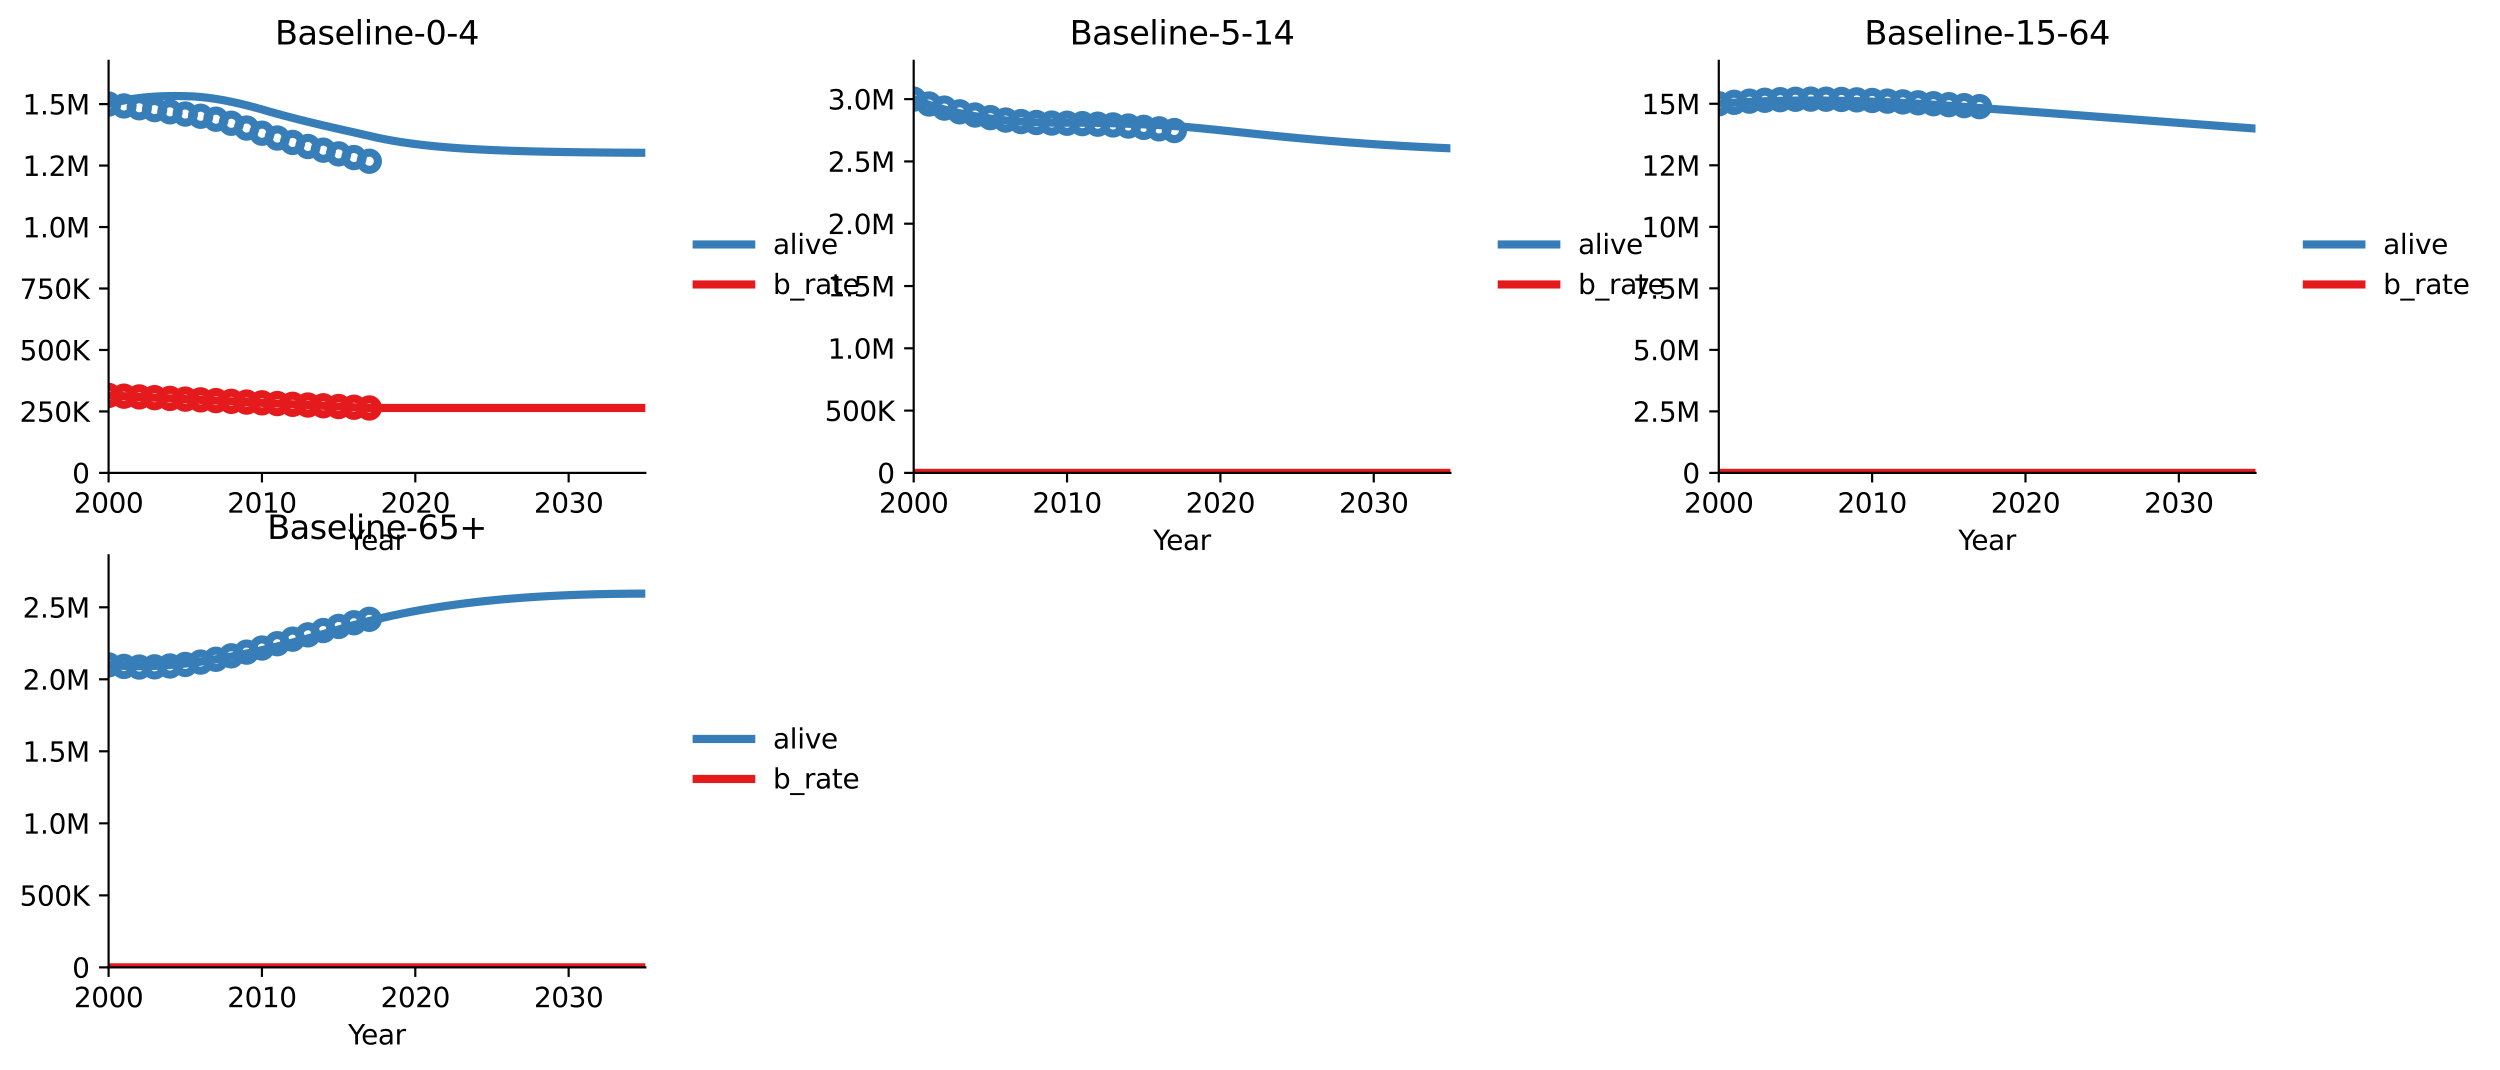 <?xml version="1.0" encoding="utf-8" standalone="no"?>
<!DOCTYPE svg PUBLIC "-//W3C//DTD SVG 1.1//EN"
  "http://www.w3.org/Graphics/SVG/1.1/DTD/svg11.dtd">
<svg xmlns:xlink="http://www.w3.org/1999/xlink" width="917.318pt" height="392.514pt" viewBox="0 0 917.318 392.514" xmlns="http://www.w3.org/2000/svg" version="1.1">
 <defs>
  <style type="text/css">*{stroke-linejoin: round; stroke-linecap: butt}</style>
 </defs>
 <g id="figure_1">
  <g id="patch_1">
   <path d="M 0 392.514 
L 917.318 392.514 
L 917.318 0 
L 0 0 
L 0 392.514 
z
" style="fill: none; opacity: 0"/>
  </g>
  <g id="axes_1">
   <g id="patch_2">
    <path d="M 39.845 173.518 
L 236.786 173.518 
L 236.786 22.318 
L 39.845 22.318 
L 39.845 173.518 
z
" style="fill: none; opacity: 0"/>
   </g>
   <g id="PathCollection_1">
    <defs>
     <path id="C0_0_d0e1c40463" d="M 0 3.162 
C 0.839 3.162 1.643 2.829 2.236 2.236 
C 2.829 1.643 3.162 0.839 3.162 -0 
C 3.162 -0.839 2.829 -1.643 2.236 -2.236 
C 1.643 -2.829 0.839 -3.162 0 -3.162 
C -0.839 -3.162 -1.643 -2.829 -2.236 -2.236 
C -2.829 -1.643 -3.162 -0.839 -3.162 0 
C -3.162 0.839 -2.829 1.643 -2.236 2.236 
C -1.643 2.829 -0.839 3.162 0 3.162 
z
"/>
    </defs>
    <g clip-path="url(#p951dd383b1)">
     <use xlink:href="#C0_0_d0e1c40463" x="39.845" y="38.194" style="fill: none; stroke: #377eb8; stroke-width: 3"/>
    </g>
    <g clip-path="url(#p951dd383b1)">
     <use xlink:href="#C0_0_d0e1c40463" x="45.472" y="38.871" style="fill: none; stroke: #377eb8; stroke-width: 3"/>
    </g>
    <g clip-path="url(#p951dd383b1)">
     <use xlink:href="#C0_0_d0e1c40463" x="51.099" y="39.547" style="fill: none; stroke: #377eb8; stroke-width: 3"/>
    </g>
    <g clip-path="url(#p951dd383b1)">
     <use xlink:href="#C0_0_d0e1c40463" x="56.726" y="40.224" style="fill: none; stroke: #377eb8; stroke-width: 3"/>
    </g>
    <g clip-path="url(#p951dd383b1)">
     <use xlink:href="#C0_0_d0e1c40463" x="62.353" y="41.036" style="fill: none; stroke: #377eb8; stroke-width: 3"/>
    </g>
    <g clip-path="url(#p951dd383b1)">
     <use xlink:href="#C0_0_d0e1c40463" x="67.98" y="41.848" style="fill: none; stroke: #377eb8; stroke-width: 3"/>
    </g>
    <g clip-path="url(#p951dd383b1)">
     <use xlink:href="#C0_0_d0e1c40463" x="73.607" y="42.66" style="fill: none; stroke: #377eb8; stroke-width: 3"/>
    </g>
    <g clip-path="url(#p951dd383b1)">
     <use xlink:href="#C0_0_d0e1c40463" x="79.234" y="43.742" style="fill: none; stroke: #377eb8; stroke-width: 3"/>
    </g>
    <g clip-path="url(#p951dd383b1)">
     <use xlink:href="#C0_0_d0e1c40463" x="84.86" y="45.231" style="fill: none; stroke: #377eb8; stroke-width: 3"/>
    </g>
    <g clip-path="url(#p951dd383b1)">
     <use xlink:href="#C0_0_d0e1c40463" x="90.487" y="46.99" style="fill: none; stroke: #377eb8; stroke-width: 3"/>
    </g>
    <g clip-path="url(#p951dd383b1)">
     <use xlink:href="#C0_0_d0e1c40463" x="96.114" y="48.885" style="fill: none; stroke: #377eb8; stroke-width: 3"/>
    </g>
    <g clip-path="url(#p951dd383b1)">
     <use xlink:href="#C0_0_d0e1c40463" x="101.741" y="50.644" style="fill: none; stroke: #377eb8; stroke-width: 3"/>
    </g>
    <g clip-path="url(#p951dd383b1)">
     <use xlink:href="#C0_0_d0e1c40463" x="107.368" y="52.268" style="fill: none; stroke: #377eb8; stroke-width: 3"/>
    </g>
    <g clip-path="url(#p951dd383b1)">
     <use xlink:href="#C0_0_d0e1c40463" x="112.995" y="53.756" style="fill: none; stroke: #377eb8; stroke-width: 3"/>
    </g>
    <g clip-path="url(#p951dd383b1)">
     <use xlink:href="#C0_0_d0e1c40463" x="118.622" y="55.109" style="fill: none; stroke: #377eb8; stroke-width: 3"/>
    </g>
    <g clip-path="url(#p951dd383b1)">
     <use xlink:href="#C0_0_d0e1c40463" x="124.249" y="56.463" style="fill: none; stroke: #377eb8; stroke-width: 3"/>
    </g>
    <g clip-path="url(#p951dd383b1)">
     <use xlink:href="#C0_0_d0e1c40463" x="129.876" y="57.816" style="fill: none; stroke: #377eb8; stroke-width: 3"/>
    </g>
    <g clip-path="url(#p951dd383b1)">
     <use xlink:href="#C0_0_d0e1c40463" x="135.502" y="59.169" style="fill: none; stroke: #377eb8; stroke-width: 3"/>
    </g>
   </g>
   <g id="PathCollection_2">
    <defs>
     <path id="C1_0_51beb71c96" d="M 0 3.162 
C 0.839 3.162 1.643 2.829 2.236 2.236 
C 2.829 1.643 3.162 0.839 3.162 -0 
C 3.162 -0.839 2.829 -1.643 2.236 -2.236 
C 1.643 -2.829 0.839 -3.162 0 -3.162 
C -0.839 -3.162 -1.643 -2.829 -2.236 -2.236 
C -2.829 -1.643 -3.162 -0.839 -3.162 0 
C -3.162 0.839 -2.829 1.643 -2.236 2.236 
C -1.643 2.829 -0.839 3.162 0 3.162 
z
"/>
    </defs>
    <g clip-path="url(#p951dd383b1)">
     <use xlink:href="#C1_0_51beb71c96" x="39.845" y="145.1" style="fill: none; stroke: #e41a1c; stroke-width: 3"/>
    </g>
    <g clip-path="url(#p951dd383b1)">
     <use xlink:href="#C1_0_51beb71c96" x="45.472" y="145.371" style="fill: none; stroke: #e41a1c; stroke-width: 3"/>
    </g>
    <g clip-path="url(#p951dd383b1)">
     <use xlink:href="#C1_0_51beb71c96" x="51.099" y="145.641" style="fill: none; stroke: #e41a1c; stroke-width: 3"/>
    </g>
    <g clip-path="url(#p951dd383b1)">
     <use xlink:href="#C1_0_51beb71c96" x="56.726" y="145.912" style="fill: none; stroke: #e41a1c; stroke-width: 3"/>
    </g>
    <g clip-path="url(#p951dd383b1)">
     <use xlink:href="#C1_0_51beb71c96" x="62.353" y="146.183" style="fill: none; stroke: #e41a1c; stroke-width: 3"/>
    </g>
    <g clip-path="url(#p951dd383b1)">
     <use xlink:href="#C1_0_51beb71c96" x="67.98" y="146.453" style="fill: none; stroke: #e41a1c; stroke-width: 3"/>
    </g>
    <g clip-path="url(#p951dd383b1)">
     <use xlink:href="#C1_0_51beb71c96" x="73.607" y="146.724" style="fill: none; stroke: #e41a1c; stroke-width: 3"/>
    </g>
    <g clip-path="url(#p951dd383b1)">
     <use xlink:href="#C1_0_51beb71c96" x="79.234" y="146.995" style="fill: none; stroke: #e41a1c; stroke-width: 3"/>
    </g>
    <g clip-path="url(#p951dd383b1)">
     <use xlink:href="#C1_0_51beb71c96" x="84.86" y="147.265" style="fill: none; stroke: #e41a1c; stroke-width: 3"/>
    </g>
    <g clip-path="url(#p951dd383b1)">
     <use xlink:href="#C1_0_51beb71c96" x="90.487" y="147.536" style="fill: none; stroke: #e41a1c; stroke-width: 3"/>
    </g>
    <g clip-path="url(#p951dd383b1)">
     <use xlink:href="#C1_0_51beb71c96" x="96.114" y="147.807" style="fill: none; stroke: #e41a1c; stroke-width: 3"/>
    </g>
    <g clip-path="url(#p951dd383b1)">
     <use xlink:href="#C1_0_51beb71c96" x="101.741" y="148.077" style="fill: none; stroke: #e41a1c; stroke-width: 3"/>
    </g>
    <g clip-path="url(#p951dd383b1)">
     <use xlink:href="#C1_0_51beb71c96" x="107.368" y="148.348" style="fill: none; stroke: #e41a1c; stroke-width: 3"/>
    </g>
    <g clip-path="url(#p951dd383b1)">
     <use xlink:href="#C1_0_51beb71c96" x="112.995" y="148.618" style="fill: none; stroke: #e41a1c; stroke-width: 3"/>
    </g>
    <g clip-path="url(#p951dd383b1)">
     <use xlink:href="#C1_0_51beb71c96" x="118.622" y="148.889" style="fill: none; stroke: #e41a1c; stroke-width: 3"/>
    </g>
    <g clip-path="url(#p951dd383b1)">
     <use xlink:href="#C1_0_51beb71c96" x="124.249" y="149.16" style="fill: none; stroke: #e41a1c; stroke-width: 3"/>
    </g>
    <g clip-path="url(#p951dd383b1)">
     <use xlink:href="#C1_0_51beb71c96" x="129.876" y="149.43" style="fill: none; stroke: #e41a1c; stroke-width: 3"/>
    </g>
    <g clip-path="url(#p951dd383b1)">
     <use xlink:href="#C1_0_51beb71c96" x="135.502" y="149.701" style="fill: none; stroke: #e41a1c; stroke-width: 3"/>
    </g>
   </g>
   <g id="matplotlib.axis_1">
    <g id="xtick_1">
     <g id="line2d_1">
      <defs>
       <path id="mb1aca2cd2f" d="M 0 0 
L 0 3.5 
" style="stroke: #000000; stroke-width: 0.8"/>
      </defs>
      <g>
       <use xlink:href="#mb1aca2cd2f" x="39.845" y="173.518" style="stroke: #000000; stroke-width: 0.8"/>
      </g>
     </g>
     <g id="text_1">
      <!-- 2000 -->
      <g transform="translate(27.12 188.117) scale(0.1 -0.1)">
       <defs>
        <path id="DejaVuSans-32" d="M 1228 531 
L 3431 531 
L 3431 0 
L 469 0 
L 469 531 
Q 828 903 1448 1529 
Q 2069 2156 2228 2338 
Q 2531 2678 2651 2914 
Q 2772 3150 2772 3378 
Q 2772 3750 2511 3984 
Q 2250 4219 1831 4219 
Q 1534 4219 1204 4116 
Q 875 4013 500 3803 
L 500 4441 
Q 881 4594 1212 4672 
Q 1544 4750 1819 4750 
Q 2544 4750 2975 4387 
Q 3406 4025 3406 3419 
Q 3406 3131 3298 2873 
Q 3191 2616 2906 2266 
Q 2828 2175 2409 1742 
Q 1991 1309 1228 531 
z
" transform="scale(0.016)"/>
        <path id="DejaVuSans-30" d="M 2034 4250 
Q 1547 4250 1301 3770 
Q 1056 3291 1056 2328 
Q 1056 1369 1301 889 
Q 1547 409 2034 409 
Q 2525 409 2770 889 
Q 3016 1369 3016 2328 
Q 3016 3291 2770 3770 
Q 2525 4250 2034 4250 
z
M 2034 4750 
Q 2819 4750 3233 4129 
Q 3647 3509 3647 2328 
Q 3647 1150 3233 529 
Q 2819 -91 2034 -91 
Q 1250 -91 836 529 
Q 422 1150 422 2328 
Q 422 3509 836 4129 
Q 1250 4750 2034 4750 
z
" transform="scale(0.016)"/>
       </defs>
       <use xlink:href="#DejaVuSans-32"/>
       <use xlink:href="#DejaVuSans-30" x="63.623"/>
       <use xlink:href="#DejaVuSans-30" x="127.246"/>
       <use xlink:href="#DejaVuSans-30" x="190.869"/>
      </g>
     </g>
    </g>
    <g id="xtick_2">
     <g id="line2d_2">
      <g>
       <use xlink:href="#mb1aca2cd2f" x="96.114" y="173.518" style="stroke: #000000; stroke-width: 0.8"/>
      </g>
     </g>
     <g id="text_2">
      <!-- 2010 -->
      <g transform="translate(83.389 188.117) scale(0.1 -0.1)">
       <defs>
        <path id="DejaVuSans-31" d="M 794 531 
L 1825 531 
L 1825 4091 
L 703 3866 
L 703 4441 
L 1819 4666 
L 2450 4666 
L 2450 531 
L 3481 531 
L 3481 0 
L 794 0 
L 794 531 
z
" transform="scale(0.016)"/>
       </defs>
       <use xlink:href="#DejaVuSans-32"/>
       <use xlink:href="#DejaVuSans-30" x="63.623"/>
       <use xlink:href="#DejaVuSans-31" x="127.246"/>
       <use xlink:href="#DejaVuSans-30" x="190.869"/>
      </g>
     </g>
    </g>
    <g id="xtick_3">
     <g id="line2d_3">
      <g>
       <use xlink:href="#mb1aca2cd2f" x="152.383" y="173.518" style="stroke: #000000; stroke-width: 0.8"/>
      </g>
     </g>
     <g id="text_3">
      <!-- 2020 -->
      <g transform="translate(139.658 188.117) scale(0.1 -0.1)">
       <use xlink:href="#DejaVuSans-32"/>
       <use xlink:href="#DejaVuSans-30" x="63.623"/>
       <use xlink:href="#DejaVuSans-32" x="127.246"/>
       <use xlink:href="#DejaVuSans-30" x="190.869"/>
      </g>
     </g>
    </g>
    <g id="xtick_4">
     <g id="line2d_4">
      <g>
       <use xlink:href="#mb1aca2cd2f" x="208.652" y="173.518" style="stroke: #000000; stroke-width: 0.8"/>
      </g>
     </g>
     <g id="text_4">
      <!-- 2030 -->
      <g transform="translate(195.927 188.117) scale(0.1 -0.1)">
       <defs>
        <path id="DejaVuSans-33" d="M 2597 2516 
Q 3050 2419 3304 2112 
Q 3559 1806 3559 1356 
Q 3559 666 3084 287 
Q 2609 -91 1734 -91 
Q 1441 -91 1130 -33 
Q 819 25 488 141 
L 488 750 
Q 750 597 1062 519 
Q 1375 441 1716 441 
Q 2309 441 2620 675 
Q 2931 909 2931 1356 
Q 2931 1769 2642 2001 
Q 2353 2234 1838 2234 
L 1294 2234 
L 1294 2753 
L 1863 2753 
Q 2328 2753 2575 2939 
Q 2822 3125 2822 3475 
Q 2822 3834 2567 4026 
Q 2313 4219 1838 4219 
Q 1578 4219 1281 4162 
Q 984 4106 628 3988 
L 628 4550 
Q 988 4650 1302 4700 
Q 1616 4750 1894 4750 
Q 2613 4750 3031 4423 
Q 3450 4097 3450 3541 
Q 3450 3153 3228 2886 
Q 3006 2619 2597 2516 
z
" transform="scale(0.016)"/>
       </defs>
       <use xlink:href="#DejaVuSans-32"/>
       <use xlink:href="#DejaVuSans-30" x="63.623"/>
       <use xlink:href="#DejaVuSans-33" x="127.246"/>
       <use xlink:href="#DejaVuSans-30" x="190.869"/>
      </g>
     </g>
    </g>
    <g id="text_5">
     <!-- Year -->
     <g transform="translate(127.728 201.795) scale(0.1 -0.1)">
      <defs>
       <path id="DejaVuSans-59" d="M -13 4666 
L 666 4666 
L 1959 2747 
L 3244 4666 
L 3922 4666 
L 2272 2222 
L 2272 0 
L 1638 0 
L 1638 2222 
L -13 4666 
z
" transform="scale(0.016)"/>
       <path id="DejaVuSans-65" d="M 3597 1894 
L 3597 1613 
L 953 1613 
Q 991 1019 1311 708 
Q 1631 397 2203 397 
Q 2534 397 2845 478 
Q 3156 559 3463 722 
L 3463 178 
Q 3153 47 2828 -22 
Q 2503 -91 2169 -91 
Q 1331 -91 842 396 
Q 353 884 353 1716 
Q 353 2575 817 3079 
Q 1281 3584 2069 3584 
Q 2775 3584 3186 3129 
Q 3597 2675 3597 1894 
z
M 3022 2063 
Q 3016 2534 2758 2815 
Q 2500 3097 2075 3097 
Q 1594 3097 1305 2825 
Q 1016 2553 972 2059 
L 3022 2063 
z
" transform="scale(0.016)"/>
       <path id="DejaVuSans-61" d="M 2194 1759 
Q 1497 1759 1228 1600 
Q 959 1441 959 1056 
Q 959 750 1161 570 
Q 1363 391 1709 391 
Q 2188 391 2477 730 
Q 2766 1069 2766 1631 
L 2766 1759 
L 2194 1759 
z
M 3341 1997 
L 3341 0 
L 2766 0 
L 2766 531 
Q 2569 213 2275 61 
Q 1981 -91 1556 -91 
Q 1019 -91 701 211 
Q 384 513 384 1019 
Q 384 1609 779 1909 
Q 1175 2209 1959 2209 
L 2766 2209 
L 2766 2266 
Q 2766 2663 2505 2880 
Q 2244 3097 1772 3097 
Q 1472 3097 1187 3025 
Q 903 2953 641 2809 
L 641 3341 
Q 956 3463 1253 3523 
Q 1550 3584 1831 3584 
Q 2591 3584 2966 3190 
Q 3341 2797 3341 1997 
z
" transform="scale(0.016)"/>
       <path id="DejaVuSans-72" d="M 2631 2963 
Q 2534 3019 2420 3045 
Q 2306 3072 2169 3072 
Q 1681 3072 1420 2755 
Q 1159 2438 1159 1844 
L 1159 0 
L 581 0 
L 581 3500 
L 1159 3500 
L 1159 2956 
Q 1341 3275 1631 3429 
Q 1922 3584 2338 3584 
Q 2397 3584 2469 3576 
Q 2541 3569 2628 3553 
L 2631 2963 
z
" transform="scale(0.016)"/>
      </defs>
      <use xlink:href="#DejaVuSans-59"/>
      <use xlink:href="#DejaVuSans-65" x="47.834"/>
      <use xlink:href="#DejaVuSans-61" x="109.357"/>
      <use xlink:href="#DejaVuSans-72" x="170.637"/>
     </g>
    </g>
   </g>
   <g id="matplotlib.axis_2">
    <g id="ytick_1">
     <g id="line2d_5">
      <defs>
       <path id="mcaf650938c" d="M 0 0 
L -3.5 0 
" style="stroke: #000000; stroke-width: 0.8"/>
      </defs>
      <g>
       <use xlink:href="#mcaf650938c" x="39.845" y="173.518" style="stroke: #000000; stroke-width: 0.8"/>
      </g>
     </g>
     <g id="text_6">
      <!-- 0 -->
      <g transform="translate(26.483 177.317) scale(0.1 -0.1)">
       <use xlink:href="#DejaVuSans-30"/>
      </g>
     </g>
    </g>
    <g id="ytick_2">
     <g id="line2d_6">
      <g>
       <use xlink:href="#mcaf650938c" x="39.845" y="150.964" style="stroke: #000000; stroke-width: 0.8"/>
      </g>
     </g>
     <g id="text_7">
      <!-- 250K -->
      <g transform="translate(7.2 154.763) scale(0.1 -0.1)">
       <defs>
        <path id="DejaVuSans-35" d="M 691 4666 
L 3169 4666 
L 3169 4134 
L 1269 4134 
L 1269 2991 
Q 1406 3038 1543 3061 
Q 1681 3084 1819 3084 
Q 2600 3084 3056 2656 
Q 3513 2228 3513 1497 
Q 3513 744 3044 326 
Q 2575 -91 1722 -91 
Q 1428 -91 1123 -41 
Q 819 9 494 109 
L 494 744 
Q 775 591 1075 516 
Q 1375 441 1709 441 
Q 2250 441 2565 725 
Q 2881 1009 2881 1497 
Q 2881 1984 2565 2268 
Q 2250 2553 1709 2553 
Q 1456 2553 1204 2497 
Q 953 2441 691 2322 
L 691 4666 
z
" transform="scale(0.016)"/>
        <path id="DejaVuSans-4b" d="M 628 4666 
L 1259 4666 
L 1259 2694 
L 3353 4666 
L 4166 4666 
L 1850 2491 
L 4331 0 
L 3500 0 
L 1259 2247 
L 1259 0 
L 628 0 
L 628 4666 
z
" transform="scale(0.016)"/>
       </defs>
       <use xlink:href="#DejaVuSans-32"/>
       <use xlink:href="#DejaVuSans-35" x="63.623"/>
       <use xlink:href="#DejaVuSans-30" x="127.246"/>
       <use xlink:href="#DejaVuSans-4b" x="190.869"/>
      </g>
     </g>
    </g>
    <g id="ytick_3">
     <g id="line2d_7">
      <g>
       <use xlink:href="#mcaf650938c" x="39.845" y="128.41" style="stroke: #000000; stroke-width: 0.8"/>
      </g>
     </g>
     <g id="text_8">
      <!-- 500K -->
      <g transform="translate(7.2 132.209) scale(0.1 -0.1)">
       <use xlink:href="#DejaVuSans-35"/>
       <use xlink:href="#DejaVuSans-30" x="63.623"/>
       <use xlink:href="#DejaVuSans-30" x="127.246"/>
       <use xlink:href="#DejaVuSans-4b" x="190.869"/>
      </g>
     </g>
    </g>
    <g id="ytick_4">
     <g id="line2d_8">
      <g>
       <use xlink:href="#mcaf650938c" x="39.845" y="105.856" style="stroke: #000000; stroke-width: 0.8"/>
      </g>
     </g>
     <g id="text_9">
      <!-- 750K -->
      <g transform="translate(7.2 109.655) scale(0.1 -0.1)">
       <defs>
        <path id="DejaVuSans-37" d="M 525 4666 
L 3525 4666 
L 3525 4397 
L 1831 0 
L 1172 0 
L 2766 4134 
L 525 4134 
L 525 4666 
z
" transform="scale(0.016)"/>
       </defs>
       <use xlink:href="#DejaVuSans-37"/>
       <use xlink:href="#DejaVuSans-35" x="63.623"/>
       <use xlink:href="#DejaVuSans-30" x="127.246"/>
       <use xlink:href="#DejaVuSans-4b" x="190.869"/>
      </g>
     </g>
    </g>
    <g id="ytick_5">
     <g id="line2d_9">
      <g>
       <use xlink:href="#mcaf650938c" x="39.845" y="83.302" style="stroke: #000000; stroke-width: 0.8"/>
      </g>
     </g>
     <g id="text_10">
      <!-- 1.0M -->
      <g transform="translate(8.314 87.101) scale(0.1 -0.1)">
       <defs>
        <path id="DejaVuSans-2e" d="M 684 794 
L 1344 794 
L 1344 0 
L 684 0 
L 684 794 
z
" transform="scale(0.016)"/>
        <path id="DejaVuSans-4d" d="M 628 4666 
L 1569 4666 
L 2759 1491 
L 3956 4666 
L 4897 4666 
L 4897 0 
L 4281 0 
L 4281 4097 
L 3078 897 
L 2444 897 
L 1241 4097 
L 1241 0 
L 628 0 
L 628 4666 
z
" transform="scale(0.016)"/>
       </defs>
       <use xlink:href="#DejaVuSans-31"/>
       <use xlink:href="#DejaVuSans-2e" x="63.623"/>
       <use xlink:href="#DejaVuSans-30" x="95.41"/>
       <use xlink:href="#DejaVuSans-4d" x="159.033"/>
      </g>
     </g>
    </g>
    <g id="ytick_6">
     <g id="line2d_10">
      <g>
       <use xlink:href="#mcaf650938c" x="39.845" y="60.748" style="stroke: #000000; stroke-width: 0.8"/>
      </g>
     </g>
     <g id="text_11">
      <!-- 1.2M -->
      <g transform="translate(8.314 64.547) scale(0.1 -0.1)">
       <use xlink:href="#DejaVuSans-31"/>
       <use xlink:href="#DejaVuSans-2e" x="63.623"/>
       <use xlink:href="#DejaVuSans-32" x="95.41"/>
       <use xlink:href="#DejaVuSans-4d" x="159.033"/>
      </g>
     </g>
    </g>
    <g id="ytick_7">
     <g id="line2d_11">
      <g>
       <use xlink:href="#mcaf650938c" x="39.845" y="38.194" style="stroke: #000000; stroke-width: 0.8"/>
      </g>
     </g>
     <g id="text_12">
      <!-- 1.5M -->
      <g transform="translate(8.314 41.993) scale(0.1 -0.1)">
       <use xlink:href="#DejaVuSans-31"/>
       <use xlink:href="#DejaVuSans-2e" x="63.623"/>
       <use xlink:href="#DejaVuSans-35" x="95.41"/>
       <use xlink:href="#DejaVuSans-4d" x="159.033"/>
      </g>
     </g>
    </g>
   </g>
   <g id="line2d_12">
    <path d="M 39.845 38.194 
L 42.659 37.463 
L 45.472 36.857 
L 48.286 36.364 
L 51.099 35.974 
L 53.913 35.676 
L 56.726 35.462 
L 59.539 35.323 
L 62.353 35.251 
L 65.166 35.241 
L 67.98 35.286 
L 70.793 35.38 
L 73.607 35.588 
L 76.42 35.897 
L 79.234 36.299 
L 82.047 36.782 
L 84.86 37.339 
L 87.674 37.962 
L 90.487 38.643 
L 93.301 39.376 
L 96.114 40.155 
L 98.928 40.974 
L 101.741 41.764 
L 104.555 42.526 
L 107.368 43.264 
L 110.181 43.981 
L 112.995 44.678 
L 115.808 45.359 
L 118.622 46.024 
L 121.435 46.675 
L 124.249 47.315 
L 127.062 47.944 
L 129.876 48.577 
L 132.689 49.214 
L 135.502 49.854 
L 138.316 50.497 
L 141.129 51.075 
L 143.943 51.595 
L 146.756 52.061 
L 149.57 52.481 
L 152.383 52.858 
L 155.197 53.197 
L 158.01 53.502 
L 160.823 53.776 
L 163.637 54.022 
L 166.45 54.243 
L 169.264 54.442 
L 172.077 54.621 
L 174.891 54.781 
L 177.704 54.926 
L 180.518 55.055 
L 183.331 55.172 
L 186.144 55.276 
L 188.958 55.371 
L 191.771 55.455 
L 194.585 55.531 
L 197.398 55.6 
L 200.212 55.661 
L 203.025 55.716 
L 205.839 55.766 
L 208.652 55.811 
L 211.465 55.851 
L 214.279 55.887 
L 217.092 55.919 
L 219.906 55.949 
L 222.719 55.975 
L 225.533 55.998 
L 228.346 56.02 
L 231.16 56.039 
L 233.973 56.056 
L 236.786 56.071 
" clip-path="url(#p951dd383b1)" style="fill: none; stroke: #377eb8; stroke-width: 3; stroke-linecap: square"/>
   </g>
   <g id="line2d_13">
    <path d="M 39.845 145.1 
L 42.659 145.235 
L 45.472 145.371 
L 48.286 145.506 
L 51.099 145.641 
L 53.913 145.777 
L 56.726 145.912 
L 59.539 146.047 
L 62.353 146.183 
L 65.166 146.318 
L 67.98 146.453 
L 70.793 146.589 
L 73.607 146.724 
L 76.42 146.859 
L 79.234 146.995 
L 82.047 147.13 
L 84.86 147.265 
L 87.674 147.401 
L 90.487 147.536 
L 93.301 147.671 
L 96.114 147.807 
L 98.928 147.942 
L 101.741 148.077 
L 104.555 148.212 
L 107.368 148.348 
L 110.181 148.483 
L 112.995 148.618 
L 115.808 148.754 
L 118.622 148.889 
L 121.435 149.024 
L 124.249 149.16 
L 127.062 149.295 
L 129.876 149.43 
L 132.689 149.566 
L 135.502 149.701 
L 138.316 149.701 
L 141.129 149.701 
L 143.943 149.701 
L 146.756 149.701 
L 149.57 149.701 
L 152.383 149.701 
L 155.197 149.701 
L 158.01 149.701 
L 160.823 149.701 
L 163.637 149.701 
L 166.45 149.701 
L 169.264 149.701 
L 172.077 149.701 
L 174.891 149.701 
L 177.704 149.701 
L 180.518 149.701 
L 183.331 149.701 
L 186.144 149.701 
L 188.958 149.701 
L 191.771 149.701 
L 194.585 149.701 
L 197.398 149.701 
L 200.212 149.701 
L 203.025 149.701 
L 205.839 149.701 
L 208.652 149.701 
L 211.465 149.701 
L 214.279 149.701 
L 217.092 149.701 
L 219.906 149.701 
L 222.719 149.701 
L 225.533 149.701 
L 228.346 149.701 
L 231.16 149.701 
L 233.973 149.701 
L 236.786 149.701 
" clip-path="url(#p951dd383b1)" style="fill: none; stroke: #e41a1c; stroke-width: 3; stroke-linecap: square"/>
   </g>
   <g id="patch_3">
    <path d="M 39.845 173.518 
L 39.845 22.318 
" style="fill: none; stroke: #000000; stroke-width: 0.8; stroke-linejoin: miter; stroke-linecap: square"/>
   </g>
   <g id="patch_4">
    <path d="M 236.786 173.518 
L 236.786 22.318 
" style="fill: none"/>
   </g>
   <g id="patch_5">
    <path d="M 39.845 173.518 
L 236.786 173.518 
" style="fill: none; stroke: #000000; stroke-width: 0.8; stroke-linejoin: miter; stroke-linecap: square"/>
   </g>
   <g id="patch_6">
    <path d="M 39.845 22.318 
L 236.786 22.318 
" style="fill: none"/>
   </g>
   <g id="text_13">
    <!-- Baseline-0-4 -->
    <g transform="translate(100.912 16.318) scale(0.12 -0.12)">
     <defs>
      <path id="DejaVuSans-42" d="M 1259 2228 
L 1259 519 
L 2272 519 
Q 2781 519 3026 730 
Q 3272 941 3272 1375 
Q 3272 1813 3026 2020 
Q 2781 2228 2272 2228 
L 1259 2228 
z
M 1259 4147 
L 1259 2741 
L 2194 2741 
Q 2656 2741 2882 2914 
Q 3109 3088 3109 3444 
Q 3109 3797 2882 3972 
Q 2656 4147 2194 4147 
L 1259 4147 
z
M 628 4666 
L 2241 4666 
Q 2963 4666 3353 4366 
Q 3744 4066 3744 3513 
Q 3744 3084 3544 2831 
Q 3344 2578 2956 2516 
Q 3422 2416 3680 2098 
Q 3938 1781 3938 1306 
Q 3938 681 3513 340 
Q 3088 0 2303 0 
L 628 0 
L 628 4666 
z
" transform="scale(0.016)"/>
      <path id="DejaVuSans-73" d="M 2834 3397 
L 2834 2853 
Q 2591 2978 2328 3040 
Q 2066 3103 1784 3103 
Q 1356 3103 1142 2972 
Q 928 2841 928 2578 
Q 928 2378 1081 2264 
Q 1234 2150 1697 2047 
L 1894 2003 
Q 2506 1872 2764 1633 
Q 3022 1394 3022 966 
Q 3022 478 2636 193 
Q 2250 -91 1575 -91 
Q 1294 -91 989 -36 
Q 684 19 347 128 
L 347 722 
Q 666 556 975 473 
Q 1284 391 1588 391 
Q 1994 391 2212 530 
Q 2431 669 2431 922 
Q 2431 1156 2273 1281 
Q 2116 1406 1581 1522 
L 1381 1569 
Q 847 1681 609 1914 
Q 372 2147 372 2553 
Q 372 3047 722 3315 
Q 1072 3584 1716 3584 
Q 2034 3584 2315 3537 
Q 2597 3491 2834 3397 
z
" transform="scale(0.016)"/>
      <path id="DejaVuSans-6c" d="M 603 4863 
L 1178 4863 
L 1178 0 
L 603 0 
L 603 4863 
z
" transform="scale(0.016)"/>
      <path id="DejaVuSans-69" d="M 603 3500 
L 1178 3500 
L 1178 0 
L 603 0 
L 603 3500 
z
M 603 4863 
L 1178 4863 
L 1178 4134 
L 603 4134 
L 603 4863 
z
" transform="scale(0.016)"/>
      <path id="DejaVuSans-6e" d="M 3513 2113 
L 3513 0 
L 2938 0 
L 2938 2094 
Q 2938 2591 2744 2837 
Q 2550 3084 2163 3084 
Q 1697 3084 1428 2787 
Q 1159 2491 1159 1978 
L 1159 0 
L 581 0 
L 581 3500 
L 1159 3500 
L 1159 2956 
Q 1366 3272 1645 3428 
Q 1925 3584 2291 3584 
Q 2894 3584 3203 3211 
Q 3513 2838 3513 2113 
z
" transform="scale(0.016)"/>
      <path id="DejaVuSans-2d" d="M 313 2009 
L 1997 2009 
L 1997 1497 
L 313 1497 
L 313 2009 
z
" transform="scale(0.016)"/>
      <path id="DejaVuSans-34" d="M 2419 4116 
L 825 1625 
L 2419 1625 
L 2419 4116 
z
M 2253 4666 
L 3047 4666 
L 3047 1625 
L 3713 1625 
L 3713 1100 
L 3047 1100 
L 3047 0 
L 2419 0 
L 2419 1100 
L 313 1100 
L 313 1709 
L 2253 4666 
z
" transform="scale(0.016)"/>
     </defs>
     <use xlink:href="#DejaVuSans-42"/>
     <use xlink:href="#DejaVuSans-61" x="68.604"/>
     <use xlink:href="#DejaVuSans-73" x="129.883"/>
     <use xlink:href="#DejaVuSans-65" x="181.982"/>
     <use xlink:href="#DejaVuSans-6c" x="243.506"/>
     <use xlink:href="#DejaVuSans-69" x="271.289"/>
     <use xlink:href="#DejaVuSans-6e" x="299.072"/>
     <use xlink:href="#DejaVuSans-65" x="362.451"/>
     <use xlink:href="#DejaVuSans-2d" x="423.975"/>
     <use xlink:href="#DejaVuSans-30" x="460.059"/>
     <use xlink:href="#DejaVuSans-2d" x="523.682"/>
     <use xlink:href="#DejaVuSans-34" x="559.766"/>
    </g>
   </g>
   <g id="legend_1">
    <g id="patch_7">
     <path d="M 253.634 114.235 
L 317.294 114.235 
Q 319.294 114.235 319.294 112.235 
L 319.294 83.601 
Q 319.294 81.601 317.294 81.601 
L 253.634 81.601 
Q 251.634 81.601 251.634 83.601 
L 251.634 112.235 
Q 251.634 114.235 253.634 114.235 
L 253.634 114.235 
z
" style="fill: none; opacity: 0"/>
    </g>
    <g id="line2d_14">
     <path d="M 255.634 89.699 
L 265.634 89.699 
L 275.634 89.699 
" style="fill: none; stroke: #377eb8; stroke-width: 3; stroke-linecap: square"/>
    </g>
    <g id="text_14">
     <!-- alive -->
     <g transform="translate(283.634 93.199) scale(0.1 -0.1)">
      <defs>
       <path id="DejaVuSans-76" d="M 191 3500 
L 800 3500 
L 1894 563 
L 2988 3500 
L 3597 3500 
L 2284 0 
L 1503 0 
L 191 3500 
z
" transform="scale(0.016)"/>
      </defs>
      <use xlink:href="#DejaVuSans-61"/>
      <use xlink:href="#DejaVuSans-6c" x="61.279"/>
      <use xlink:href="#DejaVuSans-69" x="89.062"/>
      <use xlink:href="#DejaVuSans-76" x="116.846"/>
      <use xlink:href="#DejaVuSans-65" x="176.025"/>
     </g>
    </g>
    <g id="line2d_15">
     <path d="M 255.634 104.377 
L 265.634 104.377 
L 275.634 104.377 
" style="fill: none; stroke: #e41a1c; stroke-width: 3; stroke-linecap: square"/>
    </g>
    <g id="text_15">
     <!-- b_rate -->
     <g transform="translate(283.634 107.877) scale(0.1 -0.1)">
      <defs>
       <path id="DejaVuSans-62" d="M 3116 1747 
Q 3116 2381 2855 2742 
Q 2594 3103 2138 3103 
Q 1681 3103 1420 2742 
Q 1159 2381 1159 1747 
Q 1159 1113 1420 752 
Q 1681 391 2138 391 
Q 2594 391 2855 752 
Q 3116 1113 3116 1747 
z
M 1159 2969 
Q 1341 3281 1617 3432 
Q 1894 3584 2278 3584 
Q 2916 3584 3314 3078 
Q 3713 2572 3713 1747 
Q 3713 922 3314 415 
Q 2916 -91 2278 -91 
Q 1894 -91 1617 61 
Q 1341 213 1159 525 
L 1159 0 
L 581 0 
L 581 4863 
L 1159 4863 
L 1159 2969 
z
" transform="scale(0.016)"/>
       <path id="DejaVuSans-5f" d="M 3263 -1063 
L 3263 -1509 
L -63 -1509 
L -63 -1063 
L 3263 -1063 
z
" transform="scale(0.016)"/>
       <path id="DejaVuSans-74" d="M 1172 4494 
L 1172 3500 
L 2356 3500 
L 2356 3053 
L 1172 3053 
L 1172 1153 
Q 1172 725 1289 603 
Q 1406 481 1766 481 
L 2356 481 
L 2356 0 
L 1766 0 
Q 1100 0 847 248 
Q 594 497 594 1153 
L 594 3053 
L 172 3053 
L 172 3500 
L 594 3500 
L 594 4494 
L 1172 4494 
z
" transform="scale(0.016)"/>
      </defs>
      <use xlink:href="#DejaVuSans-62"/>
      <use xlink:href="#DejaVuSans-5f" x="63.477"/>
      <use xlink:href="#DejaVuSans-72" x="113.477"/>
      <use xlink:href="#DejaVuSans-61" x="154.59"/>
      <use xlink:href="#DejaVuSans-74" x="215.869"/>
      <use xlink:href="#DejaVuSans-65" x="255.078"/>
     </g>
    </g>
   </g>
  </g>
  <g id="axes_2">
   <g id="patch_8">
    <path d="M 335.257 173.518 
L 532.198 173.518 
L 532.198 22.318 
L 335.257 22.318 
L 335.257 173.518 
z
" style="fill: none; opacity: 0"/>
   </g>
   <g id="PathCollection_3">
    <defs>
     <path id="C2_0_3511f64969" d="M 0 3.162 
C 0.839 3.162 1.643 2.829 2.236 2.236 
C 2.829 1.643 3.162 0.839 3.162 -0 
C 3.162 -0.839 2.829 -1.643 2.236 -2.236 
C 1.643 -2.829 0.839 -3.162 0 -3.162 
C -0.839 -3.162 -1.643 -2.829 -2.236 -2.236 
C -2.829 -1.643 -3.162 -0.839 -3.162 0 
C -3.162 0.839 -2.829 1.643 -2.236 2.236 
C -1.643 2.829 -0.839 3.162 0 3.162 
z
"/>
    </defs>
    <g clip-path="url(#p0d5003de59)">
     <use xlink:href="#C2_0_3511f64969" x="335.257" y="36.375" style="fill: none; stroke: #377eb8; stroke-width: 3"/>
    </g>
    <g clip-path="url(#p0d5003de59)">
     <use xlink:href="#C2_0_3511f64969" x="340.884" y="38.158" style="fill: none; stroke: #377eb8; stroke-width: 3"/>
    </g>
    <g clip-path="url(#p0d5003de59)">
     <use xlink:href="#C2_0_3511f64969" x="346.511" y="39.667" style="fill: none; stroke: #377eb8; stroke-width: 3"/>
    </g>
    <g clip-path="url(#p0d5003de59)">
     <use xlink:href="#C2_0_3511f64969" x="352.138" y="41.038" style="fill: none; stroke: #377eb8; stroke-width: 3"/>
    </g>
    <g clip-path="url(#p0d5003de59)">
     <use xlink:href="#C2_0_3511f64969" x="357.765" y="42.204" style="fill: none; stroke: #377eb8; stroke-width: 3"/>
    </g>
    <g clip-path="url(#p0d5003de59)">
     <use xlink:href="#C2_0_3511f64969" x="363.392" y="43.164" style="fill: none; stroke: #377eb8; stroke-width: 3"/>
    </g>
    <g clip-path="url(#p0d5003de59)">
     <use xlink:href="#C2_0_3511f64969" x="369.018" y="44.055" style="fill: none; stroke: #377eb8; stroke-width: 3"/>
    </g>
    <g clip-path="url(#p0d5003de59)">
     <use xlink:href="#C2_0_3511f64969" x="374.645" y="44.604" style="fill: none; stroke: #377eb8; stroke-width: 3"/>
    </g>
    <g clip-path="url(#p0d5003de59)">
     <use xlink:href="#C2_0_3511f64969" x="380.272" y="44.947" style="fill: none; stroke: #377eb8; stroke-width: 3"/>
    </g>
    <g clip-path="url(#p0d5003de59)">
     <use xlink:href="#C2_0_3511f64969" x="385.899" y="45.152" style="fill: none; stroke: #377eb8; stroke-width: 3"/>
    </g>
    <g clip-path="url(#p0d5003de59)">
     <use xlink:href="#C2_0_3511f64969" x="391.526" y="45.221" style="fill: none; stroke: #377eb8; stroke-width: 3"/>
    </g>
    <g clip-path="url(#p0d5003de59)">
     <use xlink:href="#C2_0_3511f64969" x="397.153" y="45.358" style="fill: none; stroke: #377eb8; stroke-width: 3"/>
    </g>
    <g clip-path="url(#p0d5003de59)">
     <use xlink:href="#C2_0_3511f64969" x="402.78" y="45.564" style="fill: none; stroke: #377eb8; stroke-width: 3"/>
    </g>
    <g clip-path="url(#p0d5003de59)">
     <use xlink:href="#C2_0_3511f64969" x="408.407" y="45.838" style="fill: none; stroke: #377eb8; stroke-width: 3"/>
    </g>
    <g clip-path="url(#p0d5003de59)">
     <use xlink:href="#C2_0_3511f64969" x="414.034" y="46.25" style="fill: none; stroke: #377eb8; stroke-width: 3"/>
    </g>
    <g clip-path="url(#p0d5003de59)">
     <use xlink:href="#C2_0_3511f64969" x="419.66" y="46.73" style="fill: none; stroke: #377eb8; stroke-width: 3"/>
    </g>
    <g clip-path="url(#p0d5003de59)">
     <use xlink:href="#C2_0_3511f64969" x="425.287" y="47.278" style="fill: none; stroke: #377eb8; stroke-width: 3"/>
    </g>
    <g clip-path="url(#p0d5003de59)">
     <use xlink:href="#C2_0_3511f64969" x="430.914" y="47.895" style="fill: none; stroke: #377eb8; stroke-width: 3"/>
    </g>
   </g>
   <g id="matplotlib.axis_3">
    <g id="xtick_5">
     <g id="line2d_16">
      <g>
       <use xlink:href="#mb1aca2cd2f" x="335.257" y="173.518" style="stroke: #000000; stroke-width: 0.8"/>
      </g>
     </g>
     <g id="text_16">
      <!-- 2000 -->
      <g transform="translate(322.532 188.117) scale(0.1 -0.1)">
       <use xlink:href="#DejaVuSans-32"/>
       <use xlink:href="#DejaVuSans-30" x="63.623"/>
       <use xlink:href="#DejaVuSans-30" x="127.246"/>
       <use xlink:href="#DejaVuSans-30" x="190.869"/>
      </g>
     </g>
    </g>
    <g id="xtick_6">
     <g id="line2d_17">
      <g>
       <use xlink:href="#mb1aca2cd2f" x="391.526" y="173.518" style="stroke: #000000; stroke-width: 0.8"/>
      </g>
     </g>
     <g id="text_17">
      <!-- 2010 -->
      <g transform="translate(378.801 188.117) scale(0.1 -0.1)">
       <use xlink:href="#DejaVuSans-32"/>
       <use xlink:href="#DejaVuSans-30" x="63.623"/>
       <use xlink:href="#DejaVuSans-31" x="127.246"/>
       <use xlink:href="#DejaVuSans-30" x="190.869"/>
      </g>
     </g>
    </g>
    <g id="xtick_7">
     <g id="line2d_18">
      <g>
       <use xlink:href="#mb1aca2cd2f" x="447.795" y="173.518" style="stroke: #000000; stroke-width: 0.8"/>
      </g>
     </g>
     <g id="text_18">
      <!-- 2020 -->
      <g transform="translate(435.07 188.117) scale(0.1 -0.1)">
       <use xlink:href="#DejaVuSans-32"/>
       <use xlink:href="#DejaVuSans-30" x="63.623"/>
       <use xlink:href="#DejaVuSans-32" x="127.246"/>
       <use xlink:href="#DejaVuSans-30" x="190.869"/>
      </g>
     </g>
    </g>
    <g id="xtick_8">
     <g id="line2d_19">
      <g>
       <use xlink:href="#mb1aca2cd2f" x="504.064" y="173.518" style="stroke: #000000; stroke-width: 0.8"/>
      </g>
     </g>
     <g id="text_19">
      <!-- 2030 -->
      <g transform="translate(491.339 188.117) scale(0.1 -0.1)">
       <use xlink:href="#DejaVuSans-32"/>
       <use xlink:href="#DejaVuSans-30" x="63.623"/>
       <use xlink:href="#DejaVuSans-33" x="127.246"/>
       <use xlink:href="#DejaVuSans-30" x="190.869"/>
      </g>
     </g>
    </g>
    <g id="text_20">
     <!-- Year -->
     <g transform="translate(423.14 201.795) scale(0.1 -0.1)">
      <use xlink:href="#DejaVuSans-59"/>
      <use xlink:href="#DejaVuSans-65" x="47.834"/>
      <use xlink:href="#DejaVuSans-61" x="109.357"/>
      <use xlink:href="#DejaVuSans-72" x="170.637"/>
     </g>
    </g>
   </g>
   <g id="matplotlib.axis_4">
    <g id="ytick_8">
     <g id="line2d_20">
      <g>
       <use xlink:href="#mcaf650938c" x="335.257" y="173.518" style="stroke: #000000; stroke-width: 0.8"/>
      </g>
     </g>
     <g id="text_21">
      <!-- 0 -->
      <g transform="translate(321.895 177.317) scale(0.1 -0.1)">
       <use xlink:href="#DejaVuSans-30"/>
      </g>
     </g>
    </g>
    <g id="ytick_9">
     <g id="line2d_21">
      <g>
       <use xlink:href="#mcaf650938c" x="335.257" y="150.661" style="stroke: #000000; stroke-width: 0.8"/>
      </g>
     </g>
     <g id="text_22">
      <!-- 500K -->
      <g transform="translate(302.612 154.46) scale(0.1 -0.1)">
       <use xlink:href="#DejaVuSans-35"/>
       <use xlink:href="#DejaVuSans-30" x="63.623"/>
       <use xlink:href="#DejaVuSans-30" x="127.246"/>
       <use xlink:href="#DejaVuSans-4b" x="190.869"/>
      </g>
     </g>
    </g>
    <g id="ytick_10">
     <g id="line2d_22">
      <g>
       <use xlink:href="#mcaf650938c" x="335.257" y="127.804" style="stroke: #000000; stroke-width: 0.8"/>
      </g>
     </g>
     <g id="text_23">
      <!-- 1.0M -->
      <g transform="translate(303.726 131.603) scale(0.1 -0.1)">
       <use xlink:href="#DejaVuSans-31"/>
       <use xlink:href="#DejaVuSans-2e" x="63.623"/>
       <use xlink:href="#DejaVuSans-30" x="95.41"/>
       <use xlink:href="#DejaVuSans-4d" x="159.033"/>
      </g>
     </g>
    </g>
    <g id="ytick_11">
     <g id="line2d_23">
      <g>
       <use xlink:href="#mcaf650938c" x="335.257" y="104.947" style="stroke: #000000; stroke-width: 0.8"/>
      </g>
     </g>
     <g id="text_24">
      <!-- 1.5M -->
      <g transform="translate(303.726 108.746) scale(0.1 -0.1)">
       <use xlink:href="#DejaVuSans-31"/>
       <use xlink:href="#DejaVuSans-2e" x="63.623"/>
       <use xlink:href="#DejaVuSans-35" x="95.41"/>
       <use xlink:href="#DejaVuSans-4d" x="159.033"/>
      </g>
     </g>
    </g>
    <g id="ytick_12">
     <g id="line2d_24">
      <g>
       <use xlink:href="#mcaf650938c" x="335.257" y="82.09" style="stroke: #000000; stroke-width: 0.8"/>
      </g>
     </g>
     <g id="text_25">
      <!-- 2.0M -->
      <g transform="translate(303.726 85.889) scale(0.1 -0.1)">
       <use xlink:href="#DejaVuSans-32"/>
       <use xlink:href="#DejaVuSans-2e" x="63.623"/>
       <use xlink:href="#DejaVuSans-30" x="95.41"/>
       <use xlink:href="#DejaVuSans-4d" x="159.033"/>
      </g>
     </g>
    </g>
    <g id="ytick_13">
     <g id="line2d_25">
      <g>
       <use xlink:href="#mcaf650938c" x="335.257" y="59.232" style="stroke: #000000; stroke-width: 0.8"/>
      </g>
     </g>
     <g id="text_26">
      <!-- 2.5M -->
      <g transform="translate(303.726 63.032) scale(0.1 -0.1)">
       <use xlink:href="#DejaVuSans-32"/>
       <use xlink:href="#DejaVuSans-2e" x="63.623"/>
       <use xlink:href="#DejaVuSans-35" x="95.41"/>
       <use xlink:href="#DejaVuSans-4d" x="159.033"/>
      </g>
     </g>
    </g>
    <g id="ytick_14">
     <g id="line2d_26">
      <g>
       <use xlink:href="#mcaf650938c" x="335.257" y="36.375" style="stroke: #000000; stroke-width: 0.8"/>
      </g>
     </g>
     <g id="text_27">
      <!-- 3.0M -->
      <g transform="translate(303.726 40.174) scale(0.1 -0.1)">
       <use xlink:href="#DejaVuSans-33"/>
       <use xlink:href="#DejaVuSans-2e" x="63.623"/>
       <use xlink:href="#DejaVuSans-30" x="95.41"/>
       <use xlink:href="#DejaVuSans-4d" x="159.033"/>
      </g>
     </g>
    </g>
   </g>
   <g id="line2d_27">
    <path d="M 335.257 36.375 
L 338.071 37.492 
L 340.884 38.489 
L 343.697 39.383 
L 346.511 40.182 
L 349.324 40.898 
L 352.138 41.539 
L 354.951 42.114 
L 357.765 42.63 
L 360.578 43.093 
L 363.392 43.511 
L 366.205 43.887 
L 369.018 44.192 
L 371.832 44.435 
L 374.645 44.626 
L 377.459 44.77 
L 380.272 44.876 
L 383.086 44.949 
L 385.899 44.994 
L 388.713 45.016 
L 391.526 45.019 
L 394.339 45.008 
L 397.153 45.018 
L 399.966 45.048 
L 402.78 45.094 
L 405.593 45.155 
L 408.407 45.229 
L 411.22 45.315 
L 414.034 45.41 
L 416.847 45.514 
L 419.66 45.625 
L 422.474 45.743 
L 425.287 45.887 
L 428.101 46.056 
L 430.914 46.249 
L 433.728 46.465 
L 436.541 46.703 
L 439.355 46.958 
L 442.168 47.227 
L 444.981 47.506 
L 447.795 47.793 
L 450.608 48.084 
L 453.422 48.377 
L 456.235 48.672 
L 459.049 48.965 
L 461.862 49.256 
L 464.676 49.544 
L 467.489 49.827 
L 470.302 50.105 
L 473.116 50.377 
L 475.929 50.643 
L 478.743 50.902 
L 481.556 51.153 
L 484.37 51.398 
L 487.183 51.634 
L 489.997 51.863 
L 492.81 52.084 
L 495.623 52.298 
L 498.437 52.504 
L 501.25 52.702 
L 504.064 52.893 
L 506.877 53.076 
L 509.691 53.252 
L 512.504 53.421 
L 515.318 53.584 
L 518.131 53.739 
L 520.944 53.888 
L 523.758 54.03 
L 526.571 54.167 
L 529.385 54.297 
L 532.198 54.422 
" clip-path="url(#p0d5003de59)" style="fill: none; stroke: #377eb8; stroke-width: 3; stroke-linecap: square"/>
   </g>
   <g id="line2d_28">
    <path d="M 335.257 173.518 
L 338.071 173.518 
L 340.884 173.518 
L 343.697 173.518 
L 346.511 173.518 
L 349.324 173.518 
L 352.138 173.518 
L 354.951 173.518 
L 357.765 173.518 
L 360.578 173.518 
L 363.392 173.518 
L 366.205 173.518 
L 369.018 173.518 
L 371.832 173.518 
L 374.645 173.518 
L 377.459 173.518 
L 380.272 173.518 
L 383.086 173.518 
L 385.899 173.518 
L 388.713 173.518 
L 391.526 173.518 
L 394.339 173.518 
L 397.153 173.518 
L 399.966 173.518 
L 402.78 173.518 
L 405.593 173.518 
L 408.407 173.518 
L 411.22 173.518 
L 414.034 173.518 
L 416.847 173.518 
L 419.66 173.518 
L 422.474 173.518 
L 425.287 173.518 
L 428.101 173.518 
L 430.914 173.518 
L 433.728 173.518 
L 436.541 173.518 
L 439.355 173.518 
L 442.168 173.518 
L 444.981 173.518 
L 447.795 173.518 
L 450.608 173.518 
L 453.422 173.518 
L 456.235 173.518 
L 459.049 173.518 
L 461.862 173.518 
L 464.676 173.518 
L 467.489 173.518 
L 470.302 173.518 
L 473.116 173.518 
L 475.929 173.518 
L 478.743 173.518 
L 481.556 173.518 
L 484.37 173.518 
L 487.183 173.518 
L 489.997 173.518 
L 492.81 173.518 
L 495.623 173.518 
L 498.437 173.518 
L 501.25 173.518 
L 504.064 173.518 
L 506.877 173.518 
L 509.691 173.518 
L 512.504 173.518 
L 515.318 173.518 
L 518.131 173.518 
L 520.944 173.518 
L 523.758 173.518 
L 526.571 173.518 
L 529.385 173.518 
L 532.198 173.518 
" clip-path="url(#p0d5003de59)" style="fill: none; stroke: #e41a1c; stroke-width: 3; stroke-linecap: square"/>
   </g>
   <g id="patch_9">
    <path d="M 335.257 173.518 
L 335.257 22.318 
" style="fill: none; stroke: #000000; stroke-width: 0.8; stroke-linejoin: miter; stroke-linecap: square"/>
   </g>
   <g id="patch_10">
    <path d="M 532.198 173.518 
L 532.198 22.318 
" style="fill: none"/>
   </g>
   <g id="patch_11">
    <path d="M 335.257 173.518 
L 532.198 173.518 
" style="fill: none; stroke: #000000; stroke-width: 0.8; stroke-linejoin: miter; stroke-linecap: square"/>
   </g>
   <g id="patch_12">
    <path d="M 335.257 22.318 
L 532.198 22.318 
" style="fill: none"/>
   </g>
   <g id="text_28">
    <!-- Baseline-5-14 -->
    <g transform="translate(392.507 16.318) scale(0.12 -0.12)">
     <use xlink:href="#DejaVuSans-42"/>
     <use xlink:href="#DejaVuSans-61" x="68.604"/>
     <use xlink:href="#DejaVuSans-73" x="129.883"/>
     <use xlink:href="#DejaVuSans-65" x="181.982"/>
     <use xlink:href="#DejaVuSans-6c" x="243.506"/>
     <use xlink:href="#DejaVuSans-69" x="271.289"/>
     <use xlink:href="#DejaVuSans-6e" x="299.072"/>
     <use xlink:href="#DejaVuSans-65" x="362.451"/>
     <use xlink:href="#DejaVuSans-2d" x="423.975"/>
     <use xlink:href="#DejaVuSans-35" x="460.059"/>
     <use xlink:href="#DejaVuSans-2d" x="523.682"/>
     <use xlink:href="#DejaVuSans-31" x="559.766"/>
     <use xlink:href="#DejaVuSans-34" x="623.389"/>
    </g>
   </g>
   <g id="legend_2">
    <g id="patch_13">
     <path d="M 549.045 114.235 
L 612.706 114.235 
Q 614.706 114.235 614.706 112.235 
L 614.706 83.601 
Q 614.706 81.601 612.706 81.601 
L 549.045 81.601 
Q 547.045 81.601 547.045 83.601 
L 547.045 112.235 
Q 547.045 114.235 549.045 114.235 
L 549.045 114.235 
z
" style="fill: none; opacity: 0"/>
    </g>
    <g id="line2d_29">
     <path d="M 551.045 89.699 
L 561.045 89.699 
L 571.045 89.699 
" style="fill: none; stroke: #377eb8; stroke-width: 3; stroke-linecap: square"/>
    </g>
    <g id="text_29">
     <!-- alive -->
     <g transform="translate(579.045 93.199) scale(0.1 -0.1)">
      <use xlink:href="#DejaVuSans-61"/>
      <use xlink:href="#DejaVuSans-6c" x="61.279"/>
      <use xlink:href="#DejaVuSans-69" x="89.062"/>
      <use xlink:href="#DejaVuSans-76" x="116.846"/>
      <use xlink:href="#DejaVuSans-65" x="176.025"/>
     </g>
    </g>
    <g id="line2d_30">
     <path d="M 551.045 104.377 
L 561.045 104.377 
L 571.045 104.377 
" style="fill: none; stroke: #e41a1c; stroke-width: 3; stroke-linecap: square"/>
    </g>
    <g id="text_30">
     <!-- b_rate -->
     <g transform="translate(579.045 107.877) scale(0.1 -0.1)">
      <use xlink:href="#DejaVuSans-62"/>
      <use xlink:href="#DejaVuSans-5f" x="63.477"/>
      <use xlink:href="#DejaVuSans-72" x="113.477"/>
      <use xlink:href="#DejaVuSans-61" x="154.59"/>
      <use xlink:href="#DejaVuSans-74" x="215.869"/>
      <use xlink:href="#DejaVuSans-65" x="255.078"/>
     </g>
    </g>
   </g>
  </g>
  <g id="axes_3">
   <g id="patch_14">
    <path d="M 630.669 173.518 
L 827.61 173.518 
L 827.61 22.318 
L 630.669 22.318 
L 630.669 173.518 
z
" style="fill: none; opacity: 0"/>
   </g>
   <g id="PathCollection_4">
    <defs>
     <path id="C3_0_2edf5958ae" d="M 0 3.162 
C 0.839 3.162 1.643 2.829 2.236 2.236 
C 2.829 1.643 3.162 0.839 3.162 -0 
C 3.162 -0.839 2.829 -1.643 2.236 -2.236 
C 1.643 -2.829 0.839 -3.162 0 -3.162 
C -0.839 -3.162 -1.643 -2.829 -2.236 -2.236 
C -2.829 -1.643 -3.162 -0.839 -3.162 0 
C -3.162 0.839 -2.829 1.643 -2.236 2.236 
C -1.643 2.829 -0.839 3.162 0 3.162 
z
"/>
    </defs>
    <g clip-path="url(#p1c7309a07f)">
     <use xlink:href="#C3_0_2edf5958ae" x="630.669" y="38.082" style="fill: none; stroke: #377eb8; stroke-width: 3"/>
    </g>
    <g clip-path="url(#p1c7309a07f)">
     <use xlink:href="#C3_0_2edf5958ae" x="636.296" y="37.54" style="fill: none; stroke: #377eb8; stroke-width: 3"/>
    </g>
    <g clip-path="url(#p1c7309a07f)">
     <use xlink:href="#C3_0_2edf5958ae" x="641.923" y="37.12" style="fill: none; stroke: #377eb8; stroke-width: 3"/>
    </g>
    <g clip-path="url(#p1c7309a07f)">
     <use xlink:href="#C3_0_2edf5958ae" x="647.55" y="36.795" style="fill: none; stroke: #377eb8; stroke-width: 3"/>
    </g>
    <g clip-path="url(#p1c7309a07f)">
     <use xlink:href="#C3_0_2edf5958ae" x="653.176" y="36.578" style="fill: none; stroke: #377eb8; stroke-width: 3"/>
    </g>
    <g clip-path="url(#p1c7309a07f)">
     <use xlink:href="#C3_0_2edf5958ae" x="658.803" y="36.429" style="fill: none; stroke: #377eb8; stroke-width: 3"/>
    </g>
    <g clip-path="url(#p1c7309a07f)">
     <use xlink:href="#C3_0_2edf5958ae" x="664.43" y="36.375" style="fill: none; stroke: #377eb8; stroke-width: 3"/>
    </g>
    <g clip-path="url(#p1c7309a07f)">
     <use xlink:href="#C3_0_2edf5958ae" x="670.057" y="36.402" style="fill: none; stroke: #377eb8; stroke-width: 3"/>
    </g>
    <g clip-path="url(#p1c7309a07f)">
     <use xlink:href="#C3_0_2edf5958ae" x="675.684" y="36.497" style="fill: none; stroke: #377eb8; stroke-width: 3"/>
    </g>
    <g clip-path="url(#p1c7309a07f)">
     <use xlink:href="#C3_0_2edf5958ae" x="681.311" y="36.646" style="fill: none; stroke: #377eb8; stroke-width: 3"/>
    </g>
    <g clip-path="url(#p1c7309a07f)">
     <use xlink:href="#C3_0_2edf5958ae" x="686.938" y="36.863" style="fill: none; stroke: #377eb8; stroke-width: 3"/>
    </g>
    <g clip-path="url(#p1c7309a07f)">
     <use xlink:href="#C3_0_2edf5958ae" x="692.565" y="37.107" style="fill: none; stroke: #377eb8; stroke-width: 3"/>
    </g>
    <g clip-path="url(#p1c7309a07f)">
     <use xlink:href="#C3_0_2edf5958ae" x="698.192" y="37.391" style="fill: none; stroke: #377eb8; stroke-width: 3"/>
    </g>
    <g clip-path="url(#p1c7309a07f)">
     <use xlink:href="#C3_0_2edf5958ae" x="703.818" y="37.716" style="fill: none; stroke: #377eb8; stroke-width: 3"/>
    </g>
    <g clip-path="url(#p1c7309a07f)">
     <use xlink:href="#C3_0_2edf5958ae" x="709.445" y="38.055" style="fill: none; stroke: #377eb8; stroke-width: 3"/>
    </g>
    <g clip-path="url(#p1c7309a07f)">
     <use xlink:href="#C3_0_2edf5958ae" x="715.072" y="38.407" style="fill: none; stroke: #377eb8; stroke-width: 3"/>
    </g>
    <g clip-path="url(#p1c7309a07f)">
     <use xlink:href="#C3_0_2edf5958ae" x="720.699" y="38.759" style="fill: none; stroke: #377eb8; stroke-width: 3"/>
    </g>
    <g clip-path="url(#p1c7309a07f)">
     <use xlink:href="#C3_0_2edf5958ae" x="726.326" y="39.125" style="fill: none; stroke: #377eb8; stroke-width: 3"/>
    </g>
   </g>
   <g id="matplotlib.axis_5">
    <g id="xtick_9">
     <g id="line2d_31">
      <g>
       <use xlink:href="#mb1aca2cd2f" x="630.669" y="173.518" style="stroke: #000000; stroke-width: 0.8"/>
      </g>
     </g>
     <g id="text_31">
      <!-- 2000 -->
      <g transform="translate(617.944 188.117) scale(0.1 -0.1)">
       <use xlink:href="#DejaVuSans-32"/>
       <use xlink:href="#DejaVuSans-30" x="63.623"/>
       <use xlink:href="#DejaVuSans-30" x="127.246"/>
       <use xlink:href="#DejaVuSans-30" x="190.869"/>
      </g>
     </g>
    </g>
    <g id="xtick_10">
     <g id="line2d_32">
      <g>
       <use xlink:href="#mb1aca2cd2f" x="686.938" y="173.518" style="stroke: #000000; stroke-width: 0.8"/>
      </g>
     </g>
     <g id="text_32">
      <!-- 2010 -->
      <g transform="translate(674.213 188.117) scale(0.1 -0.1)">
       <use xlink:href="#DejaVuSans-32"/>
       <use xlink:href="#DejaVuSans-30" x="63.623"/>
       <use xlink:href="#DejaVuSans-31" x="127.246"/>
       <use xlink:href="#DejaVuSans-30" x="190.869"/>
      </g>
     </g>
    </g>
    <g id="xtick_11">
     <g id="line2d_33">
      <g>
       <use xlink:href="#mb1aca2cd2f" x="743.207" y="173.518" style="stroke: #000000; stroke-width: 0.8"/>
      </g>
     </g>
     <g id="text_33">
      <!-- 2020 -->
      <g transform="translate(730.482 188.117) scale(0.1 -0.1)">
       <use xlink:href="#DejaVuSans-32"/>
       <use xlink:href="#DejaVuSans-30" x="63.623"/>
       <use xlink:href="#DejaVuSans-32" x="127.246"/>
       <use xlink:href="#DejaVuSans-30" x="190.869"/>
      </g>
     </g>
    </g>
    <g id="xtick_12">
     <g id="line2d_34">
      <g>
       <use xlink:href="#mb1aca2cd2f" x="799.476" y="173.518" style="stroke: #000000; stroke-width: 0.8"/>
      </g>
     </g>
     <g id="text_34">
      <!-- 2030 -->
      <g transform="translate(786.751 188.117) scale(0.1 -0.1)">
       <use xlink:href="#DejaVuSans-32"/>
       <use xlink:href="#DejaVuSans-30" x="63.623"/>
       <use xlink:href="#DejaVuSans-33" x="127.246"/>
       <use xlink:href="#DejaVuSans-30" x="190.869"/>
      </g>
     </g>
    </g>
    <g id="text_35">
     <!-- Year -->
     <g transform="translate(718.552 201.795) scale(0.1 -0.1)">
      <use xlink:href="#DejaVuSans-59"/>
      <use xlink:href="#DejaVuSans-65" x="47.834"/>
      <use xlink:href="#DejaVuSans-61" x="109.357"/>
      <use xlink:href="#DejaVuSans-72" x="170.637"/>
     </g>
    </g>
   </g>
   <g id="matplotlib.axis_6">
    <g id="ytick_15">
     <g id="line2d_35">
      <g>
       <use xlink:href="#mcaf650938c" x="630.669" y="173.518" style="stroke: #000000; stroke-width: 0.8"/>
      </g>
     </g>
     <g id="text_36">
      <!-- 0 -->
      <g transform="translate(617.306 177.317) scale(0.1 -0.1)">
       <use xlink:href="#DejaVuSans-30"/>
      </g>
     </g>
    </g>
    <g id="ytick_16">
     <g id="line2d_36">
      <g>
       <use xlink:href="#mcaf650938c" x="630.669" y="150.945" style="stroke: #000000; stroke-width: 0.8"/>
      </g>
     </g>
     <g id="text_37">
      <!-- 2.5M -->
      <g transform="translate(599.138 154.745) scale(0.1 -0.1)">
       <use xlink:href="#DejaVuSans-32"/>
       <use xlink:href="#DejaVuSans-2e" x="63.623"/>
       <use xlink:href="#DejaVuSans-35" x="95.41"/>
       <use xlink:href="#DejaVuSans-4d" x="159.033"/>
      </g>
     </g>
    </g>
    <g id="ytick_17">
     <g id="line2d_37">
      <g>
       <use xlink:href="#mcaf650938c" x="630.669" y="128.373" style="stroke: #000000; stroke-width: 0.8"/>
      </g>
     </g>
     <g id="text_38">
      <!-- 5.0M -->
      <g transform="translate(599.138 132.172) scale(0.1 -0.1)">
       <use xlink:href="#DejaVuSans-35"/>
       <use xlink:href="#DejaVuSans-2e" x="63.623"/>
       <use xlink:href="#DejaVuSans-30" x="95.41"/>
       <use xlink:href="#DejaVuSans-4d" x="159.033"/>
      </g>
     </g>
    </g>
    <g id="ytick_18">
     <g id="line2d_38">
      <g>
       <use xlink:href="#mcaf650938c" x="630.669" y="105.8" style="stroke: #000000; stroke-width: 0.8"/>
      </g>
     </g>
     <g id="text_39">
      <!-- 7.5M -->
      <g transform="translate(599.138 109.599) scale(0.1 -0.1)">
       <use xlink:href="#DejaVuSans-37"/>
       <use xlink:href="#DejaVuSans-2e" x="63.623"/>
       <use xlink:href="#DejaVuSans-35" x="95.41"/>
       <use xlink:href="#DejaVuSans-4d" x="159.033"/>
      </g>
     </g>
    </g>
    <g id="ytick_19">
     <g id="line2d_39">
      <g>
       <use xlink:href="#mcaf650938c" x="630.669" y="83.227" style="stroke: #000000; stroke-width: 0.8"/>
      </g>
     </g>
     <g id="text_40">
      <!-- 10M -->
      <g transform="translate(602.316 87.026) scale(0.1 -0.1)">
       <use xlink:href="#DejaVuSans-31"/>
       <use xlink:href="#DejaVuSans-30" x="63.623"/>
       <use xlink:href="#DejaVuSans-4d" x="127.246"/>
      </g>
     </g>
    </g>
    <g id="ytick_20">
     <g id="line2d_40">
      <g>
       <use xlink:href="#mcaf650938c" x="630.669" y="60.654" style="stroke: #000000; stroke-width: 0.8"/>
      </g>
     </g>
     <g id="text_41">
      <!-- 12M -->
      <g transform="translate(602.316 64.454) scale(0.1 -0.1)">
       <use xlink:href="#DejaVuSans-31"/>
       <use xlink:href="#DejaVuSans-32" x="63.623"/>
       <use xlink:href="#DejaVuSans-4d" x="127.246"/>
      </g>
     </g>
    </g>
    <g id="ytick_21">
     <g id="line2d_41">
      <g>
       <use xlink:href="#mcaf650938c" x="630.669" y="38.082" style="stroke: #000000; stroke-width: 0.8"/>
      </g>
     </g>
     <g id="text_42">
      <!-- 15M -->
      <g transform="translate(602.316 41.881) scale(0.1 -0.1)">
       <use xlink:href="#DejaVuSans-31"/>
       <use xlink:href="#DejaVuSans-35" x="63.623"/>
       <use xlink:href="#DejaVuSans-4d" x="127.246"/>
      </g>
     </g>
    </g>
   </g>
   <g id="line2d_42">
    <path d="M 630.669 38.082 
L 633.482 37.867 
L 636.296 37.678 
L 639.109 37.512 
L 641.923 37.368 
L 644.736 37.245 
L 647.55 37.141 
L 650.363 37.055 
L 653.176 36.987 
L 655.99 36.936 
L 658.803 36.902 
L 661.617 36.882 
L 664.43 36.877 
L 667.244 36.885 
L 670.057 36.907 
L 672.871 36.941 
L 675.684 36.987 
L 678.497 37.045 
L 681.311 37.115 
L 684.124 37.196 
L 686.938 37.288 
L 689.751 37.391 
L 692.565 37.504 
L 695.378 37.628 
L 698.192 37.762 
L 701.005 37.907 
L 703.818 38.062 
L 706.632 38.228 
L 709.445 38.405 
L 712.259 38.592 
L 715.072 38.791 
L 717.886 38.999 
L 720.699 39.207 
L 723.513 39.413 
L 726.326 39.619 
L 729.139 39.824 
L 731.953 40.03 
L 734.766 40.235 
L 737.58 40.44 
L 740.393 40.646 
L 743.207 40.853 
L 746.02 41.06 
L 748.834 41.268 
L 751.647 41.476 
L 754.46 41.685 
L 757.274 41.895 
L 760.087 42.106 
L 762.901 42.316 
L 765.714 42.528 
L 768.528 42.74 
L 771.341 42.952 
L 774.155 43.165 
L 776.968 43.378 
L 779.781 43.591 
L 782.595 43.804 
L 785.408 44.017 
L 788.222 44.23 
L 791.035 44.443 
L 793.849 44.656 
L 796.662 44.868 
L 799.476 45.081 
L 802.289 45.292 
L 805.102 45.504 
L 807.916 45.714 
L 810.729 45.924 
L 813.543 46.134 
L 816.356 46.343 
L 819.17 46.55 
L 821.983 46.757 
L 824.797 46.963 
L 827.61 47.169 
" clip-path="url(#p1c7309a07f)" style="fill: none; stroke: #377eb8; stroke-width: 3; stroke-linecap: square"/>
   </g>
   <g id="line2d_43">
    <path d="M 630.669 173.518 
L 633.482 173.518 
L 636.296 173.518 
L 639.109 173.518 
L 641.923 173.518 
L 644.736 173.518 
L 647.55 173.518 
L 650.363 173.518 
L 653.176 173.518 
L 655.99 173.518 
L 658.803 173.518 
L 661.617 173.518 
L 664.43 173.518 
L 667.244 173.518 
L 670.057 173.518 
L 672.871 173.518 
L 675.684 173.518 
L 678.497 173.518 
L 681.311 173.518 
L 684.124 173.518 
L 686.938 173.518 
L 689.751 173.518 
L 692.565 173.518 
L 695.378 173.518 
L 698.192 173.518 
L 701.005 173.518 
L 703.818 173.518 
L 706.632 173.518 
L 709.445 173.518 
L 712.259 173.518 
L 715.072 173.518 
L 717.886 173.518 
L 720.699 173.518 
L 723.513 173.518 
L 726.326 173.518 
L 729.139 173.518 
L 731.953 173.518 
L 734.766 173.518 
L 737.58 173.518 
L 740.393 173.518 
L 743.207 173.518 
L 746.02 173.518 
L 748.834 173.518 
L 751.647 173.518 
L 754.46 173.518 
L 757.274 173.518 
L 760.087 173.518 
L 762.901 173.518 
L 765.714 173.518 
L 768.528 173.518 
L 771.341 173.518 
L 774.155 173.518 
L 776.968 173.518 
L 779.781 173.518 
L 782.595 173.518 
L 785.408 173.518 
L 788.222 173.518 
L 791.035 173.518 
L 793.849 173.518 
L 796.662 173.518 
L 799.476 173.518 
L 802.289 173.518 
L 805.102 173.518 
L 807.916 173.518 
L 810.729 173.518 
L 813.543 173.518 
L 816.356 173.518 
L 819.17 173.518 
L 821.983 173.518 
L 824.797 173.518 
L 827.61 173.518 
" clip-path="url(#p1c7309a07f)" style="fill: none; stroke: #e41a1c; stroke-width: 3; stroke-linecap: square"/>
   </g>
   <g id="patch_15">
    <path d="M 630.669 173.518 
L 630.669 22.318 
" style="fill: none; stroke: #000000; stroke-width: 0.8; stroke-linejoin: miter; stroke-linecap: square"/>
   </g>
   <g id="patch_16">
    <path d="M 827.61 173.518 
L 827.61 22.318 
" style="fill: none"/>
   </g>
   <g id="patch_17">
    <path d="M 630.669 173.518 
L 827.61 173.518 
" style="fill: none; stroke: #000000; stroke-width: 0.8; stroke-linejoin: miter; stroke-linecap: square"/>
   </g>
   <g id="patch_18">
    <path d="M 630.669 22.318 
L 827.61 22.318 
" style="fill: none"/>
   </g>
   <g id="text_43">
    <!-- Baseline-15-64 -->
    <g transform="translate(684.101 16.318) scale(0.12 -0.12)">
     <defs>
      <path id="DejaVuSans-36" d="M 2113 2584 
Q 1688 2584 1439 2293 
Q 1191 2003 1191 1497 
Q 1191 994 1439 701 
Q 1688 409 2113 409 
Q 2538 409 2786 701 
Q 3034 994 3034 1497 
Q 3034 2003 2786 2293 
Q 2538 2584 2113 2584 
z
M 3366 4563 
L 3366 3988 
Q 3128 4100 2886 4159 
Q 2644 4219 2406 4219 
Q 1781 4219 1451 3797 
Q 1122 3375 1075 2522 
Q 1259 2794 1537 2939 
Q 1816 3084 2150 3084 
Q 2853 3084 3261 2657 
Q 3669 2231 3669 1497 
Q 3669 778 3244 343 
Q 2819 -91 2113 -91 
Q 1303 -91 875 529 
Q 447 1150 447 2328 
Q 447 3434 972 4092 
Q 1497 4750 2381 4750 
Q 2619 4750 2861 4703 
Q 3103 4656 3366 4563 
z
" transform="scale(0.016)"/>
     </defs>
     <use xlink:href="#DejaVuSans-42"/>
     <use xlink:href="#DejaVuSans-61" x="68.604"/>
     <use xlink:href="#DejaVuSans-73" x="129.883"/>
     <use xlink:href="#DejaVuSans-65" x="181.982"/>
     <use xlink:href="#DejaVuSans-6c" x="243.506"/>
     <use xlink:href="#DejaVuSans-69" x="271.289"/>
     <use xlink:href="#DejaVuSans-6e" x="299.072"/>
     <use xlink:href="#DejaVuSans-65" x="362.451"/>
     <use xlink:href="#DejaVuSans-2d" x="423.975"/>
     <use xlink:href="#DejaVuSans-31" x="460.059"/>
     <use xlink:href="#DejaVuSans-35" x="523.682"/>
     <use xlink:href="#DejaVuSans-2d" x="587.305"/>
     <use xlink:href="#DejaVuSans-36" x="623.389"/>
     <use xlink:href="#DejaVuSans-34" x="687.012"/>
    </g>
   </g>
   <g id="legend_3">
    <g id="patch_19">
     <path d="M 844.457 114.235 
L 908.118 114.235 
Q 910.118 114.235 910.118 112.235 
L 910.118 83.601 
Q 910.118 81.601 908.118 81.601 
L 844.457 81.601 
Q 842.457 81.601 842.457 83.601 
L 842.457 112.235 
Q 842.457 114.235 844.457 114.235 
L 844.457 114.235 
z
" style="fill: none; opacity: 0"/>
    </g>
    <g id="line2d_44">
     <path d="M 846.457 89.699 
L 856.457 89.699 
L 866.457 89.699 
" style="fill: none; stroke: #377eb8; stroke-width: 3; stroke-linecap: square"/>
    </g>
    <g id="text_44">
     <!-- alive -->
     <g transform="translate(874.457 93.199) scale(0.1 -0.1)">
      <use xlink:href="#DejaVuSans-61"/>
      <use xlink:href="#DejaVuSans-6c" x="61.279"/>
      <use xlink:href="#DejaVuSans-69" x="89.062"/>
      <use xlink:href="#DejaVuSans-76" x="116.846"/>
      <use xlink:href="#DejaVuSans-65" x="176.025"/>
     </g>
    </g>
    <g id="line2d_45">
     <path d="M 846.457 104.377 
L 856.457 104.377 
L 866.457 104.377 
" style="fill: none; stroke: #e41a1c; stroke-width: 3; stroke-linecap: square"/>
    </g>
    <g id="text_45">
     <!-- b_rate -->
     <g transform="translate(874.457 107.877) scale(0.1 -0.1)">
      <use xlink:href="#DejaVuSans-62"/>
      <use xlink:href="#DejaVuSans-5f" x="63.477"/>
      <use xlink:href="#DejaVuSans-72" x="113.477"/>
      <use xlink:href="#DejaVuSans-61" x="154.59"/>
      <use xlink:href="#DejaVuSans-74" x="215.869"/>
      <use xlink:href="#DejaVuSans-65" x="255.078"/>
     </g>
    </g>
   </g>
  </g>
  <g id="axes_4">
   <g id="patch_20">
    <path d="M 39.845 354.958 
L 236.786 354.958 
L 236.786 203.758 
L 39.845 203.758 
L 39.845 354.958 
z
" style="fill: none; opacity: 0"/>
   </g>
   <g id="PathCollection_5">
    <defs>
     <path id="C4_0_7fb38b16e5" d="M 0 3.162 
C 0.839 3.162 1.643 2.829 2.236 2.236 
C 2.829 1.643 3.162 0.839 3.162 -0 
C 3.162 -0.839 2.829 -1.643 2.236 -2.236 
C 1.643 -2.829 0.839 -3.162 0 -3.162 
C -0.839 -3.162 -1.643 -2.829 -2.236 -2.236 
C -2.829 -1.643 -3.162 -0.839 -3.162 0 
C -3.162 0.839 -2.829 1.643 -2.236 2.236 
C -1.643 2.829 -0.839 3.162 0 3.162 
z
"/>
    </defs>
    <g clip-path="url(#p5a88bc7077)">
     <use xlink:href="#C4_0_7fb38b16e5" x="39.845" y="243.968" style="fill: none; stroke: #377eb8; stroke-width: 3"/>
    </g>
    <g clip-path="url(#p5a88bc7077)">
     <use xlink:href="#C4_0_7fb38b16e5" x="45.472" y="244.523" style="fill: none; stroke: #377eb8; stroke-width: 3"/>
    </g>
    <g clip-path="url(#p5a88bc7077)">
     <use xlink:href="#C4_0_7fb38b16e5" x="51.099" y="244.761" style="fill: none; stroke: #377eb8; stroke-width: 3"/>
    </g>
    <g clip-path="url(#p5a88bc7077)">
     <use xlink:href="#C4_0_7fb38b16e5" x="56.726" y="244.681" style="fill: none; stroke: #377eb8; stroke-width: 3"/>
    </g>
    <g clip-path="url(#p5a88bc7077)">
     <use xlink:href="#C4_0_7fb38b16e5" x="62.353" y="244.364" style="fill: none; stroke: #377eb8; stroke-width: 3"/>
    </g>
    <g clip-path="url(#p5a88bc7077)">
     <use xlink:href="#C4_0_7fb38b16e5" x="67.98" y="243.809" style="fill: none; stroke: #377eb8; stroke-width: 3"/>
    </g>
    <g clip-path="url(#p5a88bc7077)">
     <use xlink:href="#C4_0_7fb38b16e5" x="73.607" y="242.937" style="fill: none; stroke: #377eb8; stroke-width: 3"/>
    </g>
    <g clip-path="url(#p5a88bc7077)">
     <use xlink:href="#C4_0_7fb38b16e5" x="79.234" y="241.907" style="fill: none; stroke: #377eb8; stroke-width: 3"/>
    </g>
    <g clip-path="url(#p5a88bc7077)">
     <use xlink:href="#C4_0_7fb38b16e5" x="84.86" y="240.638" style="fill: none; stroke: #377eb8; stroke-width: 3"/>
    </g>
    <g clip-path="url(#p5a88bc7077)">
     <use xlink:href="#C4_0_7fb38b16e5" x="90.487" y="239.29" style="fill: none; stroke: #377eb8; stroke-width: 3"/>
    </g>
    <g clip-path="url(#p5a88bc7077)">
     <use xlink:href="#C4_0_7fb38b16e5" x="96.114" y="237.784" style="fill: none; stroke: #377eb8; stroke-width: 3"/>
    </g>
    <g clip-path="url(#p5a88bc7077)">
     <use xlink:href="#C4_0_7fb38b16e5" x="101.741" y="236.198" style="fill: none; stroke: #377eb8; stroke-width: 3"/>
    </g>
    <g clip-path="url(#p5a88bc7077)">
     <use xlink:href="#C4_0_7fb38b16e5" x="107.368" y="234.534" style="fill: none; stroke: #377eb8; stroke-width: 3"/>
    </g>
    <g clip-path="url(#p5a88bc7077)">
     <use xlink:href="#C4_0_7fb38b16e5" x="112.995" y="232.948" style="fill: none; stroke: #377eb8; stroke-width: 3"/>
    </g>
    <g clip-path="url(#p5a88bc7077)">
     <use xlink:href="#C4_0_7fb38b16e5" x="118.622" y="231.362" style="fill: none; stroke: #377eb8; stroke-width: 3"/>
    </g>
    <g clip-path="url(#p5a88bc7077)">
     <use xlink:href="#C4_0_7fb38b16e5" x="124.249" y="229.856" style="fill: none; stroke: #377eb8; stroke-width: 3"/>
    </g>
    <g clip-path="url(#p5a88bc7077)">
     <use xlink:href="#C4_0_7fb38b16e5" x="129.876" y="228.508" style="fill: none; stroke: #377eb8; stroke-width: 3"/>
    </g>
    <g clip-path="url(#p5a88bc7077)">
     <use xlink:href="#C4_0_7fb38b16e5" x="135.502" y="227.24" style="fill: none; stroke: #377eb8; stroke-width: 3"/>
    </g>
   </g>
   <g id="matplotlib.axis_7">
    <g id="xtick_13">
     <g id="line2d_46">
      <g>
       <use xlink:href="#mb1aca2cd2f" x="39.845" y="354.958" style="stroke: #000000; stroke-width: 0.8"/>
      </g>
     </g>
     <g id="text_46">
      <!-- 2000 -->
      <g transform="translate(27.12 369.557) scale(0.1 -0.1)">
       <use xlink:href="#DejaVuSans-32"/>
       <use xlink:href="#DejaVuSans-30" x="63.623"/>
       <use xlink:href="#DejaVuSans-30" x="127.246"/>
       <use xlink:href="#DejaVuSans-30" x="190.869"/>
      </g>
     </g>
    </g>
    <g id="xtick_14">
     <g id="line2d_47">
      <g>
       <use xlink:href="#mb1aca2cd2f" x="96.114" y="354.958" style="stroke: #000000; stroke-width: 0.8"/>
      </g>
     </g>
     <g id="text_47">
      <!-- 2010 -->
      <g transform="translate(83.389 369.557) scale(0.1 -0.1)">
       <use xlink:href="#DejaVuSans-32"/>
       <use xlink:href="#DejaVuSans-30" x="63.623"/>
       <use xlink:href="#DejaVuSans-31" x="127.246"/>
       <use xlink:href="#DejaVuSans-30" x="190.869"/>
      </g>
     </g>
    </g>
    <g id="xtick_15">
     <g id="line2d_48">
      <g>
       <use xlink:href="#mb1aca2cd2f" x="152.383" y="354.958" style="stroke: #000000; stroke-width: 0.8"/>
      </g>
     </g>
     <g id="text_48">
      <!-- 2020 -->
      <g transform="translate(139.658 369.557) scale(0.1 -0.1)">
       <use xlink:href="#DejaVuSans-32"/>
       <use xlink:href="#DejaVuSans-30" x="63.623"/>
       <use xlink:href="#DejaVuSans-32" x="127.246"/>
       <use xlink:href="#DejaVuSans-30" x="190.869"/>
      </g>
     </g>
    </g>
    <g id="xtick_16">
     <g id="line2d_49">
      <g>
       <use xlink:href="#mb1aca2cd2f" x="208.652" y="354.958" style="stroke: #000000; stroke-width: 0.8"/>
      </g>
     </g>
     <g id="text_49">
      <!-- 2030 -->
      <g transform="translate(195.927 369.557) scale(0.1 -0.1)">
       <use xlink:href="#DejaVuSans-32"/>
       <use xlink:href="#DejaVuSans-30" x="63.623"/>
       <use xlink:href="#DejaVuSans-33" x="127.246"/>
       <use xlink:href="#DejaVuSans-30" x="190.869"/>
      </g>
     </g>
    </g>
    <g id="text_50">
     <!-- Year -->
     <g transform="translate(127.728 383.235) scale(0.1 -0.1)">
      <use xlink:href="#DejaVuSans-59"/>
      <use xlink:href="#DejaVuSans-65" x="47.834"/>
      <use xlink:href="#DejaVuSans-61" x="109.357"/>
      <use xlink:href="#DejaVuSans-72" x="170.637"/>
     </g>
    </g>
   </g>
   <g id="matplotlib.axis_8">
    <g id="ytick_22">
     <g id="line2d_50">
      <g>
       <use xlink:href="#mcaf650938c" x="39.845" y="354.958" style="stroke: #000000; stroke-width: 0.8"/>
      </g>
     </g>
     <g id="text_51">
      <!-- 0 -->
      <g transform="translate(26.483 358.757) scale(0.1 -0.1)">
       <use xlink:href="#DejaVuSans-30"/>
      </g>
     </g>
    </g>
    <g id="ytick_23">
     <g id="line2d_51">
      <g>
       <use xlink:href="#mcaf650938c" x="39.845" y="328.532" style="stroke: #000000; stroke-width: 0.8"/>
      </g>
     </g>
     <g id="text_52">
      <!-- 500K -->
      <g transform="translate(7.2 332.331) scale(0.1 -0.1)">
       <use xlink:href="#DejaVuSans-35"/>
       <use xlink:href="#DejaVuSans-30" x="63.623"/>
       <use xlink:href="#DejaVuSans-30" x="127.246"/>
       <use xlink:href="#DejaVuSans-4b" x="190.869"/>
      </g>
     </g>
    </g>
    <g id="ytick_24">
     <g id="line2d_52">
      <g>
       <use xlink:href="#mcaf650938c" x="39.845" y="302.106" style="stroke: #000000; stroke-width: 0.8"/>
      </g>
     </g>
     <g id="text_53">
      <!-- 1.0M -->
      <g transform="translate(8.314 305.905) scale(0.1 -0.1)">
       <use xlink:href="#DejaVuSans-31"/>
       <use xlink:href="#DejaVuSans-2e" x="63.623"/>
       <use xlink:href="#DejaVuSans-30" x="95.41"/>
       <use xlink:href="#DejaVuSans-4d" x="159.033"/>
      </g>
     </g>
    </g>
    <g id="ytick_25">
     <g id="line2d_53">
      <g>
       <use xlink:href="#mcaf650938c" x="39.845" y="275.679" style="stroke: #000000; stroke-width: 0.8"/>
      </g>
     </g>
     <g id="text_54">
      <!-- 1.5M -->
      <g transform="translate(8.314 279.479) scale(0.1 -0.1)">
       <use xlink:href="#DejaVuSans-31"/>
       <use xlink:href="#DejaVuSans-2e" x="63.623"/>
       <use xlink:href="#DejaVuSans-35" x="95.41"/>
       <use xlink:href="#DejaVuSans-4d" x="159.033"/>
      </g>
     </g>
    </g>
    <g id="ytick_26">
     <g id="line2d_54">
      <g>
       <use xlink:href="#mcaf650938c" x="39.845" y="249.253" style="stroke: #000000; stroke-width: 0.8"/>
      </g>
     </g>
     <g id="text_55">
      <!-- 2.0M -->
      <g transform="translate(8.314 253.052) scale(0.1 -0.1)">
       <use xlink:href="#DejaVuSans-32"/>
       <use xlink:href="#DejaVuSans-2e" x="63.623"/>
       <use xlink:href="#DejaVuSans-30" x="95.41"/>
       <use xlink:href="#DejaVuSans-4d" x="159.033"/>
      </g>
     </g>
    </g>
    <g id="ytick_27">
     <g id="line2d_55">
      <g>
       <use xlink:href="#mcaf650938c" x="39.845" y="222.827" style="stroke: #000000; stroke-width: 0.8"/>
      </g>
     </g>
     <g id="text_56">
      <!-- 2.5M -->
      <g transform="translate(8.314 226.626) scale(0.1 -0.1)">
       <use xlink:href="#DejaVuSans-32"/>
       <use xlink:href="#DejaVuSans-2e" x="63.623"/>
       <use xlink:href="#DejaVuSans-35" x="95.41"/>
       <use xlink:href="#DejaVuSans-4d" x="159.033"/>
      </g>
     </g>
    </g>
   </g>
   <g id="line2d_56">
    <path d="M 39.845 243.968 
L 42.659 244.186 
L 45.472 244.337 
L 48.286 244.424 
L 51.099 244.45 
L 53.913 244.418 
L 56.726 244.33 
L 59.539 244.19 
L 62.353 243.999 
L 65.166 243.76 
L 67.98 243.475 
L 70.793 243.147 
L 73.607 242.778 
L 76.42 242.369 
L 79.234 241.922 
L 82.047 241.439 
L 84.86 240.923 
L 87.674 240.374 
L 90.487 239.795 
L 93.301 239.187 
L 96.114 238.552 
L 98.928 237.891 
L 101.741 237.205 
L 104.555 236.497 
L 107.368 235.767 
L 110.181 235.016 
L 112.995 234.247 
L 115.808 233.46 
L 118.622 232.657 
L 121.435 231.839 
L 124.249 231.006 
L 127.062 230.16 
L 129.876 229.354 
L 132.689 228.588 
L 135.502 227.86 
L 138.316 227.167 
L 141.129 226.509 
L 143.943 225.883 
L 146.756 225.291 
L 149.57 224.729 
L 152.383 224.197 
L 155.197 223.693 
L 158.01 223.218 
L 160.823 222.769 
L 163.637 222.345 
L 166.45 221.947 
L 169.264 221.572 
L 172.077 221.22 
L 174.891 220.89 
L 177.704 220.581 
L 180.518 220.292 
L 183.331 220.024 
L 186.144 219.774 
L 188.958 219.543 
L 191.771 219.329 
L 194.585 219.132 
L 197.398 218.951 
L 200.212 218.786 
L 203.025 218.636 
L 205.839 218.5 
L 208.652 218.379 
L 211.465 218.27 
L 214.279 218.175 
L 217.092 218.092 
L 219.906 218.02 
L 222.719 217.96 
L 225.533 217.911 
L 228.346 217.873 
L 231.16 217.844 
L 233.973 217.825 
L 236.786 217.815 
" clip-path="url(#p5a88bc7077)" style="fill: none; stroke: #377eb8; stroke-width: 3; stroke-linecap: square"/>
   </g>
   <g id="line2d_57">
    <path d="M 39.845 354.958 
L 42.659 354.958 
L 45.472 354.958 
L 48.286 354.958 
L 51.099 354.958 
L 53.913 354.958 
L 56.726 354.958 
L 59.539 354.958 
L 62.353 354.958 
L 65.166 354.958 
L 67.98 354.958 
L 70.793 354.958 
L 73.607 354.958 
L 76.42 354.958 
L 79.234 354.958 
L 82.047 354.958 
L 84.86 354.958 
L 87.674 354.958 
L 90.487 354.958 
L 93.301 354.958 
L 96.114 354.958 
L 98.928 354.958 
L 101.741 354.958 
L 104.555 354.958 
L 107.368 354.958 
L 110.181 354.958 
L 112.995 354.958 
L 115.808 354.958 
L 118.622 354.958 
L 121.435 354.958 
L 124.249 354.958 
L 127.062 354.958 
L 129.876 354.958 
L 132.689 354.958 
L 135.502 354.958 
L 138.316 354.958 
L 141.129 354.958 
L 143.943 354.958 
L 146.756 354.958 
L 149.57 354.958 
L 152.383 354.958 
L 155.197 354.958 
L 158.01 354.958 
L 160.823 354.958 
L 163.637 354.958 
L 166.45 354.958 
L 169.264 354.958 
L 172.077 354.958 
L 174.891 354.958 
L 177.704 354.958 
L 180.518 354.958 
L 183.331 354.958 
L 186.144 354.958 
L 188.958 354.958 
L 191.771 354.958 
L 194.585 354.958 
L 197.398 354.958 
L 200.212 354.958 
L 203.025 354.958 
L 205.839 354.958 
L 208.652 354.958 
L 211.465 354.958 
L 214.279 354.958 
L 217.092 354.958 
L 219.906 354.958 
L 222.719 354.958 
L 225.533 354.958 
L 228.346 354.958 
L 231.16 354.958 
L 233.973 354.958 
L 236.786 354.958 
" clip-path="url(#p5a88bc7077)" style="fill: none; stroke: #e41a1c; stroke-width: 3; stroke-linecap: square"/>
   </g>
   <g id="patch_21">
    <path d="M 39.845 354.958 
L 39.845 203.758 
" style="fill: none; stroke: #000000; stroke-width: 0.8; stroke-linejoin: miter; stroke-linecap: square"/>
   </g>
   <g id="patch_22">
    <path d="M 236.786 354.958 
L 236.786 203.758 
" style="fill: none"/>
   </g>
   <g id="patch_23">
    <path d="M 39.845 354.958 
L 236.786 354.958 
" style="fill: none; stroke: #000000; stroke-width: 0.8; stroke-linejoin: miter; stroke-linecap: square"/>
   </g>
   <g id="patch_24">
    <path d="M 39.845 203.758 
L 236.786 203.758 
" style="fill: none"/>
   </g>
   <g id="text_57">
    <!-- Baseline-65+ -->
    <g transform="translate(98.049 197.758) scale(0.12 -0.12)">
     <defs>
      <path id="DejaVuSans-2b" d="M 2944 4013 
L 2944 2272 
L 4684 2272 
L 4684 1741 
L 2944 1741 
L 2944 0 
L 2419 0 
L 2419 1741 
L 678 1741 
L 678 2272 
L 2419 2272 
L 2419 4013 
L 2944 4013 
z
" transform="scale(0.016)"/>
     </defs>
     <use xlink:href="#DejaVuSans-42"/>
     <use xlink:href="#DejaVuSans-61" x="68.604"/>
     <use xlink:href="#DejaVuSans-73" x="129.883"/>
     <use xlink:href="#DejaVuSans-65" x="181.982"/>
     <use xlink:href="#DejaVuSans-6c" x="243.506"/>
     <use xlink:href="#DejaVuSans-69" x="271.289"/>
     <use xlink:href="#DejaVuSans-6e" x="299.072"/>
     <use xlink:href="#DejaVuSans-65" x="362.451"/>
     <use xlink:href="#DejaVuSans-2d" x="423.975"/>
     <use xlink:href="#DejaVuSans-36" x="460.059"/>
     <use xlink:href="#DejaVuSans-35" x="523.682"/>
     <use xlink:href="#DejaVuSans-2b" x="587.305"/>
    </g>
   </g>
   <g id="legend_4">
    <g id="patch_25">
     <path d="M 253.634 295.675 
L 317.294 295.675 
Q 319.294 295.675 319.294 293.675 
L 319.294 265.041 
Q 319.294 263.041 317.294 263.041 
L 253.634 263.041 
Q 251.634 263.041 251.634 265.041 
L 251.634 293.675 
Q 251.634 295.675 253.634 295.675 
L 253.634 295.675 
z
" style="fill: none; opacity: 0"/>
    </g>
    <g id="line2d_58">
     <path d="M 255.634 271.139 
L 265.634 271.139 
L 275.634 271.139 
" style="fill: none; stroke: #377eb8; stroke-width: 3; stroke-linecap: square"/>
    </g>
    <g id="text_58">
     <!-- alive -->
     <g transform="translate(283.634 274.639) scale(0.1 -0.1)">
      <use xlink:href="#DejaVuSans-61"/>
      <use xlink:href="#DejaVuSans-6c" x="61.279"/>
      <use xlink:href="#DejaVuSans-69" x="89.062"/>
      <use xlink:href="#DejaVuSans-76" x="116.846"/>
      <use xlink:href="#DejaVuSans-65" x="176.025"/>
     </g>
    </g>
    <g id="line2d_59">
     <path d="M 255.634 285.817 
L 265.634 285.817 
L 275.634 285.817 
" style="fill: none; stroke: #e41a1c; stroke-width: 3; stroke-linecap: square"/>
    </g>
    <g id="text_59">
     <!-- b_rate -->
     <g transform="translate(283.634 289.317) scale(0.1 -0.1)">
      <use xlink:href="#DejaVuSans-62"/>
      <use xlink:href="#DejaVuSans-5f" x="63.477"/>
      <use xlink:href="#DejaVuSans-72" x="113.477"/>
      <use xlink:href="#DejaVuSans-61" x="154.59"/>
      <use xlink:href="#DejaVuSans-74" x="215.869"/>
      <use xlink:href="#DejaVuSans-65" x="255.078"/>
     </g>
    </g>
   </g>
  </g>
 </g>
 <defs>
  <clipPath id="p951dd383b1">
   <rect x="39.845" y="22.318" width="196.941" height="151.2"/>
  </clipPath>
  <clipPath id="p0d5003de59">
   <rect x="335.257" y="22.318" width="196.941" height="151.2"/>
  </clipPath>
  <clipPath id="p1c7309a07f">
   <rect x="630.669" y="22.318" width="196.941" height="151.2"/>
  </clipPath>
  <clipPath id="p5a88bc7077">
   <rect x="39.845" y="203.758" width="196.941" height="151.2"/>
  </clipPath>
 </defs>
</svg>
